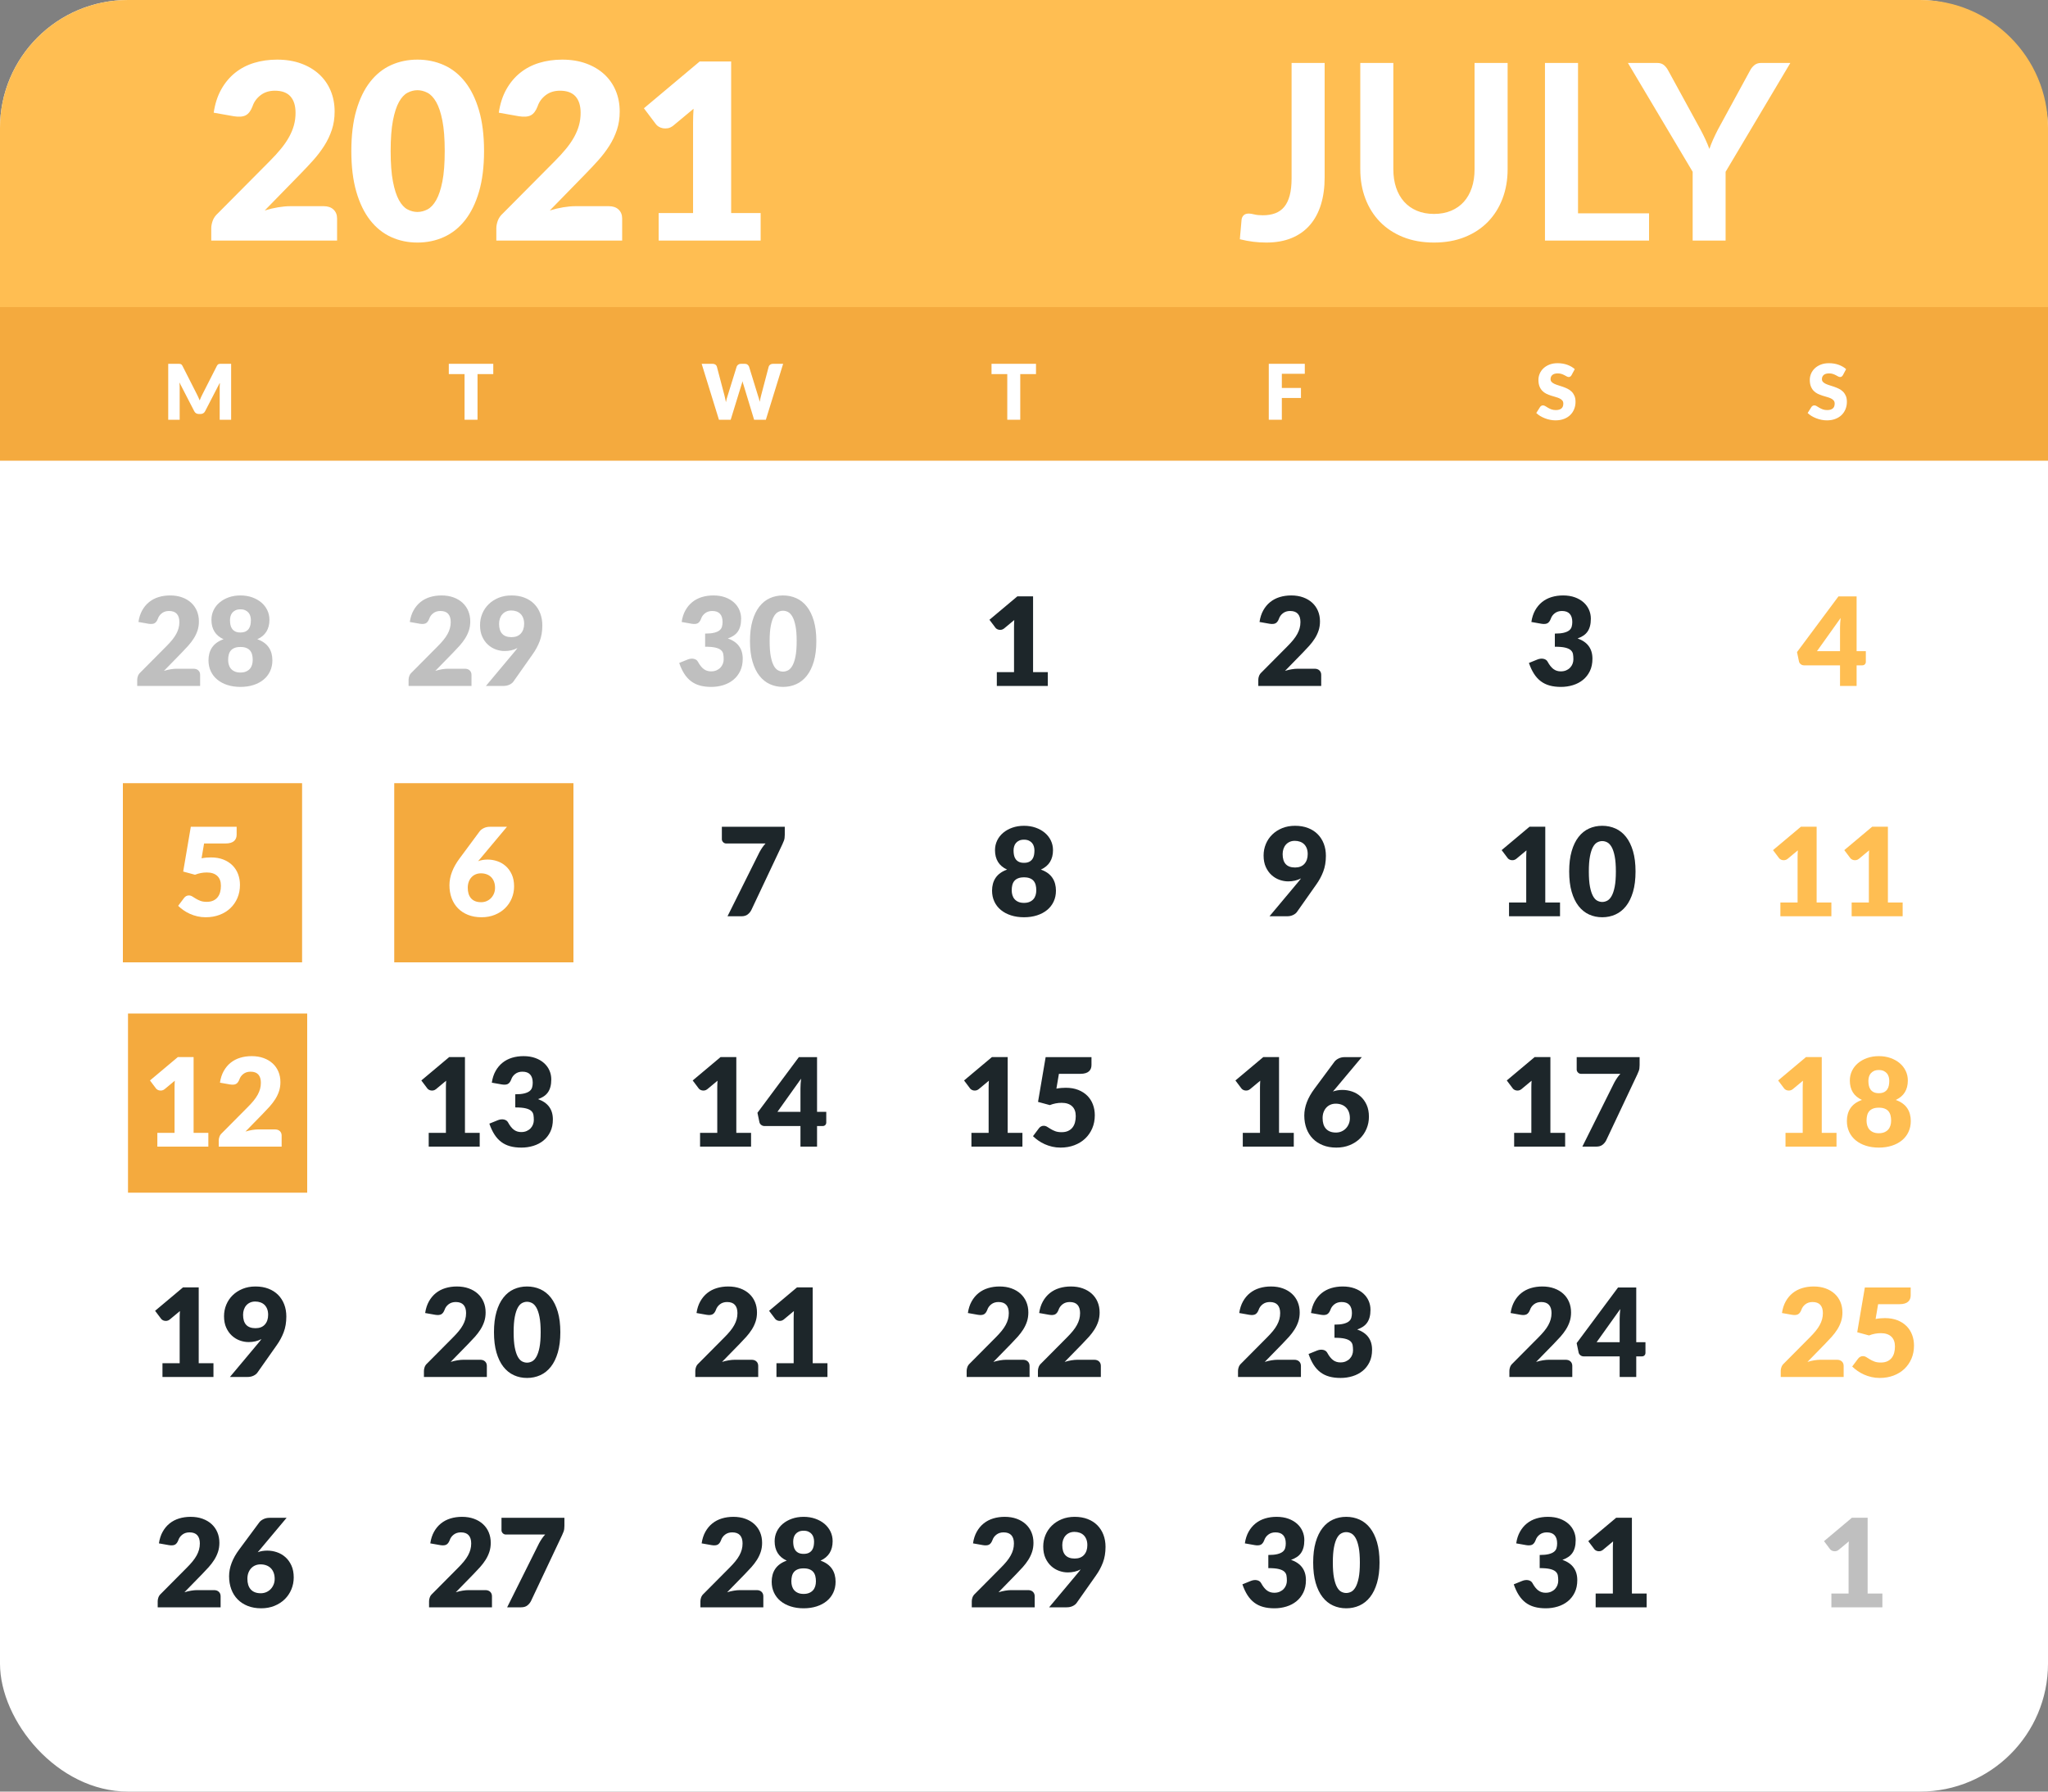 <?xml version="1.0" encoding="UTF-8"?>
<svg width="400px" height="350px" viewBox="0 0 400 350" version="1.1" xmlns="http://www.w3.org/2000/svg" xmlns:xlink="http://www.w3.org/1999/xlink">
    <rect x="0" y="0" width="400" height="350" fill="#808080" stroke="none"/>
    <title>dates</title>
    <g id="path" stroke="none" stroke-width="1" fill="none" fill-rule="evenodd">
        <g id="A4" transform="translate(-97, -212)">
            <g id="dates" transform="translate(97, 212)">
                <g id="calendar">
                    <rect id="Rectangle" fill="#FFFFFF" x="0" y="0" width="400" height="350" rx="25"></rect>
                    <path d="M25,0 L375,0 C388.807,-2.53632657e-15 400,11.193 400,25 L400,60 L400,60 L0,60 L0,25 C-1.69088438e-15,11.193 11.193,9.64175392e-15 25,0 Z" id="Rectangle" fill="#FFBE52"></path>
                    <rect id="Rectangle" fill="#F4AA3E" x="0" y="60" width="400" height="30"></rect>
                </g>
                <g id="year-month" transform="translate(39.5, 0)" fill="#FFFFFF" fill-rule="nonzero">
                    <path d="M207.82,47.384 C209.708,47.384 211.364,47.088 212.788,46.496 C214.212,45.904 215.4,45.056 216.352,43.952 C217.304,42.848 218.02,41.512 218.5,39.944 C218.98,38.376 219.22,36.616 219.22,34.664 L219.22,34.664 L219.22,12.296 L212.764,12.296 L212.764,34.808 C212.764,36.12 212.644,37.236 212.404,38.156 C212.164,39.076 211.808,39.824 211.336,40.4 C210.864,40.976 210.276,41.396 209.572,41.66 C208.868,41.924 208.06,42.056 207.148,42.056 C206.476,42.056 205.92,42 205.48,41.888 C205.04,41.776 204.684,41.72 204.412,41.72 C203.98,41.72 203.648,41.828 203.416,42.044 C203.184,42.26 203.044,42.544 202.996,42.896 C202.948,43.536 202.892,44.176 202.828,44.816 L202.738,45.776 L202.738,45.776 L202.66,46.736 C203.572,46.96 204.444,47.124 205.276,47.228 C206.108,47.332 206.956,47.384 207.82,47.384 Z M240.58,47.384 C242.804,47.384 244.804,47.028 246.58,46.316 C248.356,45.604 249.864,44.612 251.104,43.34 C252.344,42.068 253.296,40.556 253.96,38.804 C254.624,37.052 254.956,35.144 254.956,33.08 L254.956,33.08 L254.956,12.296 L248.5,12.296 L248.5,33.08 C248.5,34.408 248.32,35.608 247.96,36.68 C247.6,37.752 247.084,38.664 246.412,39.416 C245.74,40.168 244.912,40.752 243.928,41.168 C242.944,41.584 241.828,41.792 240.58,41.792 C239.332,41.792 238.216,41.584 237.232,41.168 C236.248,40.752 235.416,40.164 234.736,39.404 C234.056,38.644 233.536,37.728 233.176,36.656 C232.816,35.584 232.636,34.384 232.636,33.056 L232.636,33.056 L232.636,12.296 L226.18,12.296 L226.18,33.08 C226.18,35.144 226.512,37.052 227.176,38.804 C227.84,40.556 228.792,42.068 230.032,43.34 C231.272,44.612 232.78,45.604 234.556,46.316 C236.332,47.028 238.34,47.384 240.58,47.384 Z M282.58,47 L282.58,41.672 L268.708,41.672 L268.708,12.296 L262.252,12.296 L262.252,47 L282.58,47 Z M297.532,47 L297.532,33.56 L310.18,12.296 L304.468,12.296 C303.924,12.296 303.476,12.448 303.124,12.752 C302.772,13.056 302.508,13.384 302.332,13.736 L302.332,13.736 L296.02,25.328 C295.668,26.016 295.356,26.664 295.084,27.272 C294.812,27.88 294.572,28.488 294.364,29.096 C294.14,28.488 293.888,27.88 293.608,27.272 C293.328,26.664 293.004,26.016 292.636,25.328 L292.636,25.328 L286.3,13.736 C286.076,13.32 285.8,12.976 285.472,12.704 C285.144,12.432 284.7,12.296 284.14,12.296 L284.14,12.296 L278.452,12.296 L291.1,33.56 L291.1,47 L297.532,47 Z" id="JULY"></path>
                    <path d="M26.336,47 L26.336,42.68 C26.336,41.96 26.104,41.38 25.64,40.94 C25.176,40.5 24.544,40.28 23.744,40.28 L23.744,40.28 L17.216,40.28 C16.48,40.28 15.68,40.352 14.816,40.496 C13.952,40.64 13.08,40.848 12.2,41.12 L12.2,41.12 L19.04,34.112 C19.968,33.168 20.844,32.236 21.668,31.316 C22.492,30.396 23.216,29.444 23.84,28.46 C24.464,27.476 24.956,26.44 25.316,25.352 C25.676,24.264 25.856,23.08 25.856,21.8 C25.856,20.312 25.596,18.948 25.076,17.708 C24.556,16.468 23.808,15.4 22.832,14.504 C21.856,13.608 20.676,12.908 19.292,12.404 C17.908,11.9 16.352,11.648 14.624,11.648 C13.024,11.648 11.528,11.86 10.136,12.284 C8.744,12.708 7.508,13.352 6.428,14.216 C5.348,15.08 4.444,16.16 3.716,17.456 C2.988,18.752 2.496,20.272 2.24,22.016 L2.24,22.016 L6.176,22.712 C7.184,22.872 7.96,22.808 8.504,22.52 C9.048,22.232 9.488,21.648 9.824,20.768 C10.112,19.904 10.636,19.18 11.396,18.596 C12.156,18.012 13.088,17.72 14.192,17.72 C15.552,17.72 16.564,18.092 17.228,18.836 C17.892,19.58 18.224,20.648 18.224,22.04 C18.224,22.888 18.12,23.692 17.912,24.452 C17.704,25.212 17.392,25.972 16.976,26.732 C16.56,27.492 16.032,28.264 15.392,29.048 C14.752,29.832 14,30.656 13.136,31.52 L13.136,31.52 L3.056,41.672 C2.576,42.104 2.24,42.584 2.048,43.112 C1.856,43.64 1.76,44.136 1.76,44.6 L1.76,44.6 L1.76,47 L26.336,47 Z M42.032,47.384 C43.888,47.384 45.612,47.024 47.204,46.304 C48.796,45.584 50.172,44.488 51.332,43.016 C52.492,41.544 53.4,39.688 54.056,37.448 C54.712,35.208 55.04,32.56 55.04,29.504 C55.04,26.448 54.712,23.8 54.056,21.56 C53.4,19.32 52.492,17.464 51.332,15.992 C50.172,14.52 48.796,13.428 47.204,12.716 C45.612,12.004 43.888,11.648 42.032,11.648 C40.176,11.648 38.46,12.004 36.884,12.716 C35.308,13.428 33.944,14.52 32.792,15.992 C31.64,17.464 30.74,19.32 30.092,21.56 C29.444,23.8 29.12,26.448 29.12,29.504 C29.12,32.56 29.444,35.208 30.092,37.448 C30.74,39.688 31.64,41.544 32.792,43.016 C33.944,44.488 35.308,45.584 36.884,46.304 C38.46,47.024 40.176,47.384 42.032,47.384 Z M42.032,41.408 C41.376,41.408 40.732,41.244 40.1,40.916 C39.468,40.588 38.908,39.98 38.42,39.092 C37.932,38.204 37.54,36.992 37.244,35.456 C36.948,33.92 36.8,31.936 36.8,29.504 C36.8,27.088 36.948,25.108 37.244,23.564 C37.54,22.02 37.932,20.808 38.42,19.928 C38.908,19.048 39.468,18.444 40.1,18.116 C40.732,17.788 41.376,17.624 42.032,17.624 C42.688,17.624 43.336,17.788 43.976,18.116 C44.616,18.444 45.188,19.048 45.692,19.928 C46.196,20.808 46.6,22.02 46.904,23.564 C47.208,25.108 47.36,27.088 47.36,29.504 C47.36,31.936 47.208,33.92 46.904,35.456 C46.6,36.992 46.196,38.204 45.692,39.092 C45.188,39.98 44.616,40.588 43.976,40.916 C43.336,41.244 42.688,41.408 42.032,41.408 Z M82.016,47 L82.016,42.68 C82.016,41.96 81.784,41.38 81.32,40.94 C80.856,40.5 80.224,40.28 79.424,40.28 L79.424,40.28 L72.896,40.28 C72.16,40.28 71.36,40.352 70.496,40.496 C69.632,40.64 68.76,40.848 67.88,41.12 L67.88,41.12 L74.72,34.112 C75.648,33.168 76.524,32.236 77.348,31.316 C78.172,30.396 78.896,29.444 79.52,28.46 C80.144,27.476 80.636,26.44 80.996,25.352 C81.356,24.264 81.536,23.08 81.536,21.8 C81.536,20.312 81.276,18.948 80.756,17.708 C80.236,16.468 79.488,15.4 78.512,14.504 C77.536,13.608 76.356,12.908 74.972,12.404 C73.588,11.9 72.032,11.648 70.304,11.648 C68.704,11.648 67.208,11.86 65.816,12.284 C64.424,12.708 63.188,13.352 62.108,14.216 C61.028,15.08 60.124,16.16 59.396,17.456 C58.668,18.752 58.176,20.272 57.92,22.016 L57.92,22.016 L61.856,22.712 C62.864,22.872 63.64,22.808 64.184,22.52 C64.728,22.232 65.168,21.648 65.504,20.768 C65.792,19.904 66.316,19.18 67.076,18.596 C67.836,18.012 68.768,17.72 69.872,17.72 C71.232,17.72 72.244,18.092 72.908,18.836 C73.572,19.58 73.904,20.648 73.904,22.04 C73.904,22.888 73.8,23.692 73.592,24.452 C73.384,25.212 73.072,25.972 72.656,26.732 C72.24,27.492 71.712,28.264 71.072,29.048 C70.432,29.832 69.68,30.656 68.816,31.52 L68.816,31.52 L58.736,41.672 C58.256,42.104 57.92,42.584 57.728,43.112 C57.536,43.64 57.44,44.136 57.44,44.6 L57.44,44.6 L57.44,47 L82.016,47 Z M109.064,47 L109.064,41.624 L103.304,41.624 L103.304,12.008 L97.16,12.008 L86.264,21.152 L88.616,24.272 C88.728,24.432 88.904,24.588 89.144,24.74 C89.384,24.892 89.656,24.996 89.96,25.052 C90.264,25.108 90.588,25.108 90.932,25.052 C91.276,24.996 91.624,24.832 91.976,24.56 L91.976,24.56 L95.96,21.248 C95.928,21.712 95.904,22.172 95.888,22.628 C95.872,23.084 95.864,23.536 95.864,23.984 L95.864,23.984 L95.864,41.624 L89.144,41.624 L89.144,47 L109.064,47 Z" id="2021"></path>
                </g>
                <g id="week" transform="translate(31, 67)" fill="#FFFFFF" fill-rule="nonzero">
                    <path d="M4.093,15 L4.093,8.715 C4.093,8.57 4.088,8.411 4.077,8.239 C4.067,8.066 4.055,7.89 4.04,7.71 L4.04,7.71 L6.942,13.342 C7.032,13.518 7.154,13.65 7.306,13.74 C7.459,13.83 7.633,13.875 7.827,13.875 L7.827,13.875 L8.172,13.875 C8.367,13.875 8.541,13.83 8.694,13.74 C8.846,13.65 8.967,13.518 9.057,13.342 L9.057,13.342 L11.96,7.725 C11.94,7.9 11.926,8.072 11.919,8.242 C11.911,8.412 11.908,8.57 11.908,8.715 L11.908,8.715 L11.908,15 L14.143,15 L14.143,4.072 L12.207,4.072 C12.098,4.072 12.001,4.075 11.919,4.08 C11.836,4.085 11.762,4.1 11.697,4.125 C11.633,4.15 11.574,4.189 11.521,4.241 C11.469,4.294 11.418,4.367 11.367,4.463 L11.367,4.463 L8.562,9.982 C8.457,10.172 8.359,10.373 8.266,10.582 C8.174,10.793 8.085,11.008 8,11.227 C7.915,11.012 7.826,10.803 7.734,10.598 C7.641,10.393 7.545,10.195 7.445,10.005 L7.445,10.005 L4.633,4.463 C4.582,4.367 4.531,4.294 4.479,4.241 C4.426,4.189 4.367,4.15 4.303,4.125 C4.237,4.1 4.164,4.085 4.081,4.08 C3.999,4.075 3.902,4.072 3.792,4.072 L3.792,4.072 L1.857,4.072 L1.857,15 L4.093,15 Z" id="M"></path>
                    <polygon id="T" points="62.267 15 62.267 6.082 65.343 6.082 65.343 4.072 56.657 4.072 56.657 6.082 59.733 6.082 59.733 15"></polygon>
                    <path d="M111.713,15 L113.797,8.227 C113.838,8.123 113.875,8.006 113.91,7.879 C113.945,7.751 113.98,7.617 114.015,7.478 C114.05,7.617 114.085,7.751 114.12,7.879 C114.155,8.006 114.192,8.123 114.233,8.227 L114.233,8.227 L116.287,15 L118.582,15 L121.957,4.072 L119.963,4.072 C119.752,4.072 119.573,4.128 119.422,4.237 C119.272,4.348 119.177,4.475 119.138,4.62 L119.138,4.62 L117.638,10.32 C117.593,10.495 117.549,10.681 117.506,10.879 C117.464,11.076 117.422,11.287 117.382,11.512 C117.293,11.068 117.183,10.67 117.052,10.32 L117.052,10.32 L115.297,4.62 C115.228,4.46 115.125,4.329 114.99,4.226 C114.855,4.124 114.677,4.072 114.457,4.072 L114.457,4.072 L113.707,4.072 C113.498,4.072 113.319,4.129 113.171,4.241 C113.024,4.354 112.927,4.48 112.882,4.62 L112.882,4.62 L111.112,10.32 C110.983,10.685 110.873,11.102 110.782,11.572 C110.737,11.342 110.692,11.121 110.647,10.909 C110.603,10.696 110.558,10.5 110.513,10.32 L110.513,10.32 L109.013,4.62 C108.968,4.455 108.871,4.322 108.724,4.223 C108.576,4.122 108.392,4.072 108.172,4.072 L108.172,4.072 L106.043,4.072 L109.418,15 L111.713,15 Z" id="W"></path>
                    <polygon id="T" points="168.268 15 168.268 6.082 171.343 6.082 171.343 4.072 162.657 4.072 162.657 6.082 165.732 6.082 165.732 15"></polygon>
                    <path d="M272.805,15.12 C273.425,15.12 273.979,15.026 274.466,14.839 C274.954,14.651 275.364,14.394 275.696,14.066 C276.029,13.739 276.283,13.355 276.457,12.915 C276.632,12.475 276.72,12.002 276.72,11.498 C276.72,11.043 276.65,10.654 276.51,10.331 C276.37,10.009 276.186,9.735 275.959,9.51 C275.731,9.285 275.471,9.1 275.179,8.955 C274.886,8.81 274.587,8.684 274.283,8.576 C273.978,8.469 273.679,8.371 273.386,8.284 C273.094,8.196 272.834,8.1 272.606,7.995 C272.379,7.89 272.195,7.765 272.055,7.62 C271.915,7.475 271.845,7.293 271.845,7.072 C271.845,6.728 271.961,6.454 272.194,6.251 C272.426,6.049 272.78,5.947 273.255,5.947 C273.53,5.947 273.775,5.984 273.99,6.056 C274.205,6.129 274.396,6.21 274.564,6.3 C274.731,6.39 274.881,6.471 275.014,6.544 C275.146,6.616 275.27,6.652 275.385,6.652 C275.515,6.652 275.621,6.622 275.704,6.562 C275.786,6.503 275.865,6.412 275.94,6.293 L275.94,6.293 L276.57,5.115 C276.375,4.935 276.154,4.774 275.906,4.631 C275.659,4.489 275.392,4.366 275.108,4.264 C274.822,4.161 274.521,4.084 274.204,4.031 C273.886,3.979 273.56,3.953 273.225,3.953 C272.625,3.953 272.092,4.044 271.627,4.226 C271.163,4.409 270.77,4.652 270.45,4.957 C270.13,5.263 269.887,5.61 269.723,6 C269.558,6.39 269.475,6.79 269.475,7.2 C269.475,7.71 269.545,8.139 269.685,8.486 C269.825,8.834 270.009,9.124 270.236,9.356 C270.464,9.589 270.723,9.776 271.012,9.919 C271.303,10.061 271.6,10.181 271.905,10.279 C272.21,10.376 272.507,10.465 272.798,10.545 C273.087,10.625 273.346,10.717 273.574,10.822 C273.801,10.928 273.985,11.06 274.125,11.22 C274.265,11.38 274.335,11.588 274.335,11.842 C274.335,12.283 274.207,12.604 273.952,12.806 C273.697,13.009 273.34,13.11 272.88,13.11 C272.54,13.11 272.245,13.062 271.995,12.967 C271.745,12.873 271.524,12.768 271.331,12.652 C271.139,12.537 270.966,12.432 270.814,12.338 C270.661,12.242 270.51,12.195 270.36,12.195 C270.245,12.195 270.139,12.224 270.041,12.281 C269.944,12.339 269.865,12.41 269.805,12.495 L269.805,12.495 L269.055,13.68 C269.27,13.895 269.522,14.09 269.812,14.265 C270.103,14.44 270.413,14.591 270.743,14.719 C271.072,14.846 271.414,14.945 271.766,15.015 C272.119,15.085 272.465,15.12 272.805,15.12 Z" id="S"></path>
                    <polygon id="F" points="219.359 15 219.359 10.748 223.094 10.748 223.094 8.79 219.359 8.79 219.359 6.022 223.844 6.022 223.844 4.072 216.809 4.072 216.809 15"></polygon>
                    <path d="M325.805,15.12 C326.425,15.12 326.979,15.026 327.466,14.839 C327.954,14.651 328.364,14.394 328.696,14.066 C329.029,13.739 329.283,13.355 329.457,12.915 C329.632,12.475 329.72,12.002 329.72,11.498 C329.72,11.043 329.65,10.654 329.51,10.331 C329.37,10.009 329.186,9.735 328.959,9.51 C328.731,9.285 328.471,9.1 328.179,8.955 C327.886,8.81 327.587,8.684 327.283,8.576 C326.978,8.469 326.679,8.371 326.386,8.284 C326.094,8.196 325.834,8.1 325.606,7.995 C325.379,7.89 325.195,7.765 325.055,7.62 C324.915,7.475 324.845,7.293 324.845,7.072 C324.845,6.728 324.961,6.454 325.194,6.251 C325.426,6.049 325.78,5.947 326.255,5.947 C326.53,5.947 326.775,5.984 326.99,6.056 C327.205,6.129 327.396,6.21 327.564,6.3 C327.731,6.39 327.881,6.471 328.014,6.544 C328.146,6.616 328.27,6.652 328.385,6.652 C328.515,6.652 328.621,6.622 328.704,6.562 C328.786,6.503 328.865,6.412 328.94,6.293 L328.94,6.293 L329.57,5.115 C329.375,4.935 329.154,4.774 328.906,4.631 C328.659,4.489 328.392,4.366 328.108,4.264 C327.822,4.161 327.521,4.084 327.204,4.031 C326.886,3.979 326.56,3.953 326.225,3.953 C325.625,3.953 325.092,4.044 324.627,4.226 C324.163,4.409 323.77,4.652 323.45,4.957 C323.13,5.263 322.887,5.61 322.723,6 C322.558,6.39 322.475,6.79 322.475,7.2 C322.475,7.71 322.545,8.139 322.685,8.486 C322.825,8.834 323.009,9.124 323.236,9.356 C323.464,9.589 323.723,9.776 324.012,9.919 C324.303,10.061 324.6,10.181 324.905,10.279 C325.21,10.376 325.507,10.465 325.798,10.545 C326.087,10.625 326.346,10.717 326.574,10.822 C326.801,10.928 326.985,11.06 327.125,11.22 C327.265,11.38 327.335,11.588 327.335,11.842 C327.335,12.283 327.207,12.604 326.952,12.806 C326.697,13.009 326.34,13.11 325.88,13.11 C325.54,13.11 325.245,13.062 324.995,12.967 C324.745,12.873 324.524,12.768 324.331,12.652 C324.139,12.537 323.966,12.432 323.814,12.338 C323.661,12.242 323.51,12.195 323.36,12.195 C323.245,12.195 323.139,12.224 323.041,12.281 C322.944,12.339 322.865,12.41 322.805,12.495 L322.805,12.495 L322.055,13.68 C322.27,13.895 322.522,14.09 322.812,14.265 C323.103,14.44 323.413,14.591 323.743,14.719 C324.072,14.846 324.414,14.945 324.766,15.015 C325.119,15.085 325.465,15.12 325.805,15.12 Z" id="S"></path>
                </g>
                <g id="workshop" transform="translate(24, 153)" fill="#F4AA3E">
                    <rect id="Rectangle" x="0" y="0" width="35" height="35"></rect>
                    <rect id="Rectangle" x="53" y="0" width="35" height="35"></rect>
                    <rect id="Rectangle" x="1" y="45" width="35" height="35"></rect>
                </g>
                <g id="days" transform="translate(25.5, 110)" fill-rule="nonzero">
                    <path d="M13.588,24 L13.588,21.84 C13.588,21.48 13.472,21.19 13.24,20.97 C13.008,20.75 12.692,20.64 12.292,20.64 L12.292,20.64 L9.028,20.64 C8.66,20.64 8.26,20.676 7.828,20.748 C7.396,20.82 6.96,20.924 6.52,21.06 L6.52,21.06 L9.94,17.556 C10.404,17.084 10.842,16.618 11.254,16.158 C11.666,15.698 12.028,15.222 12.34,14.73 C12.652,14.238 12.898,13.72 13.078,13.176 C13.258,12.632 13.348,12.04 13.348,11.4 C13.348,10.656 13.218,9.974 12.958,9.354 C12.698,8.734 12.324,8.2 11.836,7.752 C11.348,7.304 10.758,6.954 10.066,6.702 C9.374,6.45 8.596,6.324 7.732,6.324 C6.932,6.324 6.184,6.43 5.488,6.642 C4.792,6.854 4.174,7.176 3.634,7.608 C3.094,8.04 2.642,8.58 2.278,9.228 C1.914,9.876 1.668,10.636 1.54,11.508 L1.54,11.508 L3.508,11.856 C4.012,11.936 4.4,11.904 4.672,11.76 C4.944,11.616 5.164,11.324 5.332,10.884 C5.476,10.452 5.738,10.09 6.118,9.798 C6.498,9.506 6.964,9.36 7.516,9.36 C8.196,9.36 8.702,9.546 9.034,9.918 C9.366,10.29 9.532,10.824 9.532,11.52 C9.532,11.944 9.48,12.346 9.376,12.726 C9.272,13.106 9.116,13.486 8.908,13.866 C8.7,14.246 8.436,14.632 8.116,15.024 C7.796,15.416 7.42,15.828 6.988,16.26 L6.988,16.26 L1.948,21.336 C1.708,21.552 1.54,21.792 1.444,22.056 C1.348,22.32 1.3,22.568 1.3,22.8 L1.3,22.8 L1.3,24 L13.588,24 Z M21.46,24.192 C22.388,24.192 23.236,24.068 24.004,23.82 C24.772,23.572 25.43,23.222 25.978,22.77 C26.526,22.318 26.95,21.772 27.25,21.132 C27.55,20.492 27.7,19.78 27.7,18.996 C27.7,18.524 27.644,18.078 27.532,17.658 C27.42,17.238 27.246,16.852 27.01,16.5 C26.774,16.148 26.47,15.836 26.098,15.564 C25.726,15.292 25.28,15.064 24.76,14.88 C25.552,14.52 26.144,14.022 26.536,13.386 C26.928,12.75 27.124,11.984 27.124,11.088 C27.124,10.408 26.984,9.778 26.704,9.198 C26.424,8.618 26.032,8.116 25.528,7.692 C25.024,7.268 24.426,6.934 23.734,6.69 C23.042,6.446 22.284,6.324 21.46,6.324 C20.636,6.324 19.878,6.446 19.186,6.69 C18.494,6.934 17.896,7.268 17.392,7.692 C16.888,8.116 16.496,8.618 16.216,9.198 C15.936,9.778 15.796,10.408 15.796,11.088 C15.796,11.984 15.992,12.75 16.384,13.386 C16.776,14.022 17.368,14.52 18.16,14.88 C17.64,15.064 17.194,15.292 16.822,15.564 C16.45,15.836 16.146,16.148 15.91,16.5 C15.674,16.852 15.5,17.238 15.388,17.658 C15.276,18.078 15.22,18.524 15.22,18.996 C15.22,19.78 15.37,20.492 15.67,21.132 C15.97,21.772 16.394,22.318 16.942,22.77 C17.49,23.222 18.148,23.572 18.916,23.82 C19.684,24.068 20.532,24.192 21.46,24.192 Z M21.46,13.56 C21.044,13.56 20.704,13.492 20.44,13.356 C20.176,13.22 19.968,13.04 19.816,12.816 C19.664,12.592 19.56,12.336 19.504,12.048 C19.448,11.76 19.42,11.464 19.42,11.16 C19.42,10.888 19.456,10.624 19.528,10.368 C19.6,10.112 19.718,9.886 19.882,9.69 C20.046,9.494 20.256,9.336 20.512,9.216 C20.768,9.096 21.084,9.036 21.46,9.036 C21.828,9.036 22.142,9.096 22.402,9.216 C22.662,9.336 22.874,9.494 23.038,9.69 C23.202,9.886 23.32,10.112 23.392,10.368 C23.464,10.624 23.5,10.888 23.5,11.16 C23.5,11.464 23.472,11.76 23.416,12.048 C23.36,12.336 23.256,12.592 23.104,12.816 C22.952,13.04 22.744,13.22 22.48,13.356 C22.216,13.492 21.876,13.56 21.46,13.56 Z M21.46,21.384 C21.036,21.384 20.674,21.32 20.374,21.192 C20.074,21.064 19.826,20.89 19.63,20.67 C19.434,20.45 19.29,20.19 19.198,19.89 C19.106,19.59 19.06,19.268 19.06,18.924 C19.06,18.548 19.1,18.204 19.18,17.892 C19.26,17.58 19.392,17.314 19.576,17.094 C19.76,16.874 20.006,16.702 20.314,16.578 C20.622,16.454 21.004,16.392 21.46,16.392 C21.916,16.392 22.298,16.454 22.606,16.578 C22.914,16.702 23.16,16.874 23.344,17.094 C23.528,17.314 23.66,17.58 23.74,17.892 C23.82,18.204 23.86,18.548 23.86,18.924 C23.86,19.268 23.814,19.59 23.722,19.89 C23.63,20.19 23.486,20.45 23.29,20.67 C23.094,20.89 22.844,21.064 22.54,21.192 C22.236,21.32 21.876,21.384 21.46,21.384 Z" id="28" fill-opacity="0.25" fill="#000000"></path>
                    <path d="M14.672,69.192 C15.648,69.192 16.546,69.038 17.366,68.73 C18.186,68.422 18.892,67.988 19.484,67.428 C20.076,66.868 20.538,66.202 20.87,65.43 C21.202,64.658 21.368,63.804 21.368,62.868 C21.368,62.124 21.246,61.426 21.002,60.774 C20.758,60.122 20.396,59.554 19.916,59.07 C19.436,58.586 18.844,58.204 18.14,57.924 C17.436,57.644 16.624,57.504 15.704,57.504 C15.416,57.504 15.12,57.516 14.816,57.54 C14.512,57.564 14.196,57.608 13.868,57.672 L13.868,57.672 L14.36,54.78 L18.536,54.78 C18.928,54.78 19.264,54.738 19.544,54.654 C19.824,54.57 20.05,54.45 20.222,54.294 C20.394,54.138 20.52,53.956 20.6,53.748 C20.68,53.54 20.72,53.308 20.72,53.052 L20.72,53.052 L20.72,51.516 L11.768,51.516 L10.28,60.264 L12.584,60.888 C13.336,60.592 14.104,60.444 14.888,60.444 C15.768,60.444 16.448,60.666 16.928,61.11 C17.408,61.554 17.648,62.2 17.648,63.048 C17.648,63.48 17.598,63.886 17.498,64.266 C17.398,64.646 17.238,64.978 17.018,65.262 C16.798,65.546 16.512,65.77 16.16,65.934 C15.808,66.098 15.384,66.18 14.888,66.18 C14.392,66.18 13.976,66.116 13.64,65.988 C13.304,65.86 13.01,65.718 12.758,65.562 C12.506,65.406 12.274,65.262 12.062,65.13 C11.85,64.998 11.624,64.932 11.384,64.932 C11.2,64.932 11.028,64.974 10.868,65.058 C10.708,65.142 10.568,65.264 10.448,65.424 L10.448,65.424 L9.296,66.96 C9.608,67.264 9.956,67.55 10.34,67.818 C10.724,68.086 11.142,68.322 11.594,68.526 C12.046,68.73 12.53,68.892 13.046,69.012 C13.562,69.132 14.104,69.192 14.672,69.192 Z" id="5" fill="#FFFFFF"></path>
                    <path d="M66.588,24 L66.588,21.84 C66.588,21.48 66.472,21.19 66.24,20.97 C66.008,20.75 65.692,20.64 65.292,20.64 L65.292,20.64 L62.028,20.64 C61.66,20.64 61.26,20.676 60.828,20.748 C60.396,20.82 59.96,20.924 59.52,21.06 L59.52,21.06 L62.94,17.556 C63.404,17.084 63.842,16.618 64.254,16.158 C64.666,15.698 65.028,15.222 65.34,14.73 C65.652,14.238 65.898,13.72 66.078,13.176 C66.258,12.632 66.348,12.04 66.348,11.4 C66.348,10.656 66.218,9.974 65.958,9.354 C65.698,8.734 65.324,8.2 64.836,7.752 C64.348,7.304 63.758,6.954 63.066,6.702 C62.374,6.45 61.596,6.324 60.732,6.324 C59.932,6.324 59.184,6.43 58.488,6.642 C57.792,6.854 57.174,7.176 56.634,7.608 C56.094,8.04 55.642,8.58 55.278,9.228 C54.914,9.876 54.668,10.636 54.54,11.508 L54.54,11.508 L56.508,11.856 C57.012,11.936 57.4,11.904 57.672,11.76 C57.944,11.616 58.164,11.324 58.332,10.884 C58.476,10.452 58.738,10.09 59.118,9.798 C59.498,9.506 59.964,9.36 60.516,9.36 C61.196,9.36 61.702,9.546 62.034,9.918 C62.366,10.29 62.532,10.824 62.532,11.52 C62.532,11.944 62.48,12.346 62.376,12.726 C62.272,13.106 62.116,13.486 61.908,13.866 C61.7,14.246 61.436,14.632 61.116,15.024 C60.796,15.416 60.42,15.828 59.988,16.26 L59.988,16.26 L54.948,21.336 C54.708,21.552 54.54,21.792 54.444,22.056 C54.348,22.32 54.3,22.568 54.3,22.8 L54.3,22.8 L54.3,24 L66.588,24 Z M72.84,24 C73.272,24 73.658,23.92 73.998,23.76 C74.338,23.6 74.592,23.404 74.76,23.172 L74.76,23.172 L78.528,17.82 C79.104,17.02 79.564,16.168 79.908,15.264 C80.252,14.36 80.424,13.336 80.424,12.192 C80.424,11.328 80.286,10.538 80.01,9.822 C79.734,9.106 79.338,8.488 78.822,7.968 C78.306,7.448 77.676,7.044 76.932,6.756 C76.188,6.468 75.344,6.324 74.4,6.324 C73.472,6.324 72.632,6.478 71.88,6.786 C71.128,7.094 70.482,7.512 69.942,8.04 C69.402,8.568 68.986,9.184 68.694,9.888 C68.402,10.592 68.256,11.34 68.256,12.132 C68.256,12.996 68.4,13.744 68.688,14.376 C68.976,15.008 69.35,15.532 69.81,15.948 C70.27,16.364 70.784,16.674 71.352,16.878 C71.92,17.082 72.488,17.184 73.056,17.184 C73.992,17.184 74.828,16.988 75.564,16.596 C75.476,16.724 75.38,16.852 75.276,16.98 C75.172,17.108 75.064,17.24 74.952,17.376 L74.952,17.376 L69.408,24 L72.84,24 Z M74.4,14.472 C72.784,14.472 71.976,13.6 71.976,11.856 C71.976,11.488 72.03,11.146 72.138,10.83 C72.246,10.514 72.402,10.24 72.606,10.008 C72.81,9.776 73.058,9.594 73.35,9.462 C73.642,9.33 73.976,9.264 74.352,9.264 C74.72,9.264 75.06,9.32 75.372,9.432 C75.684,9.544 75.95,9.708 76.17,9.924 C76.39,10.14 76.562,10.41 76.686,10.734 C76.81,11.058 76.872,11.432 76.872,11.856 C76.872,12.648 76.658,13.282 76.23,13.758 C75.802,14.234 75.192,14.472 74.4,14.472 Z" id="29" fill-opacity="0.25" fill="#000000"></path>
                    <path d="M68.548,69.192 C69.5,69.192 70.368,69.032 71.152,68.712 C71.936,68.392 72.606,67.958 73.162,67.41 C73.718,66.862 74.148,66.222 74.452,65.49 C74.756,64.758 74.908,63.984 74.908,63.168 C74.908,62.272 74.758,61.494 74.458,60.834 C74.158,60.174 73.764,59.628 73.276,59.196 C72.788,58.764 72.236,58.444 71.62,58.236 C71.004,58.028 70.38,57.924 69.748,57.924 C69.06,57.924 68.436,58.028 67.876,58.236 L67.876,58.236 L68.332,57.708 L73.516,51.516 L70.204,51.516 C69.756,51.516 69.358,51.6 69.01,51.768 C68.662,51.936 68.396,52.136 68.212,52.368 L68.212,52.368 L64.276,57.684 C62.948,59.46 62.284,61.208 62.284,62.928 C62.284,63.848 62.426,64.692 62.71,65.46 C62.994,66.228 63.406,66.888 63.946,67.44 C64.486,67.992 65.144,68.422 65.92,68.73 C66.696,69.038 67.572,69.192 68.548,69.192 Z M68.476,66.252 C68.028,66.252 67.64,66.186 67.312,66.054 C66.984,65.922 66.712,65.732 66.496,65.484 C66.28,65.236 66.12,64.94 66.016,64.596 C65.912,64.252 65.86,63.864 65.86,63.432 C65.86,63 65.924,62.612 66.052,62.268 C66.18,61.924 66.358,61.628 66.586,61.38 C66.814,61.132 67.084,60.942 67.396,60.81 C67.708,60.678 68.052,60.612 68.428,60.612 C68.844,60.612 69.222,60.676 69.562,60.804 C69.902,60.932 70.192,61.116 70.432,61.356 C70.672,61.596 70.858,61.892 70.99,62.244 C71.122,62.596 71.188,62.996 71.188,63.444 C71.188,63.844 71.118,64.214 70.978,64.554 C70.838,64.894 70.648,65.19 70.408,65.442 C70.168,65.694 69.882,65.892 69.55,66.036 C69.218,66.18 68.86,66.252 68.476,66.252 Z" id="6" fill="#FFFFFF"></path>
                    <path d="M113.42,24.192 C114.228,24.192 115.004,24.078 115.748,23.85 C116.492,23.622 117.146,23.28 117.71,22.824 C118.274,22.368 118.724,21.796 119.06,21.108 C119.396,20.42 119.564,19.612 119.564,18.684 C119.564,16.724 118.596,15.404 116.66,14.724 C117.076,14.58 117.446,14.402 117.77,14.19 C118.094,13.978 118.366,13.718 118.586,13.41 C118.806,13.102 118.972,12.738 119.084,12.318 C119.196,11.898 119.252,11.412 119.252,10.86 C119.252,10.252 119.132,9.674 118.892,9.126 C118.652,8.578 118.3,8.096 117.836,7.68 C117.372,7.264 116.804,6.934 116.132,6.69 C115.46,6.446 114.692,6.324 113.828,6.324 C113.028,6.324 112.28,6.43 111.584,6.642 C110.888,6.854 110.27,7.176 109.73,7.608 C109.19,8.04 108.738,8.58 108.374,9.228 C108.01,9.876 107.764,10.636 107.636,11.508 L107.636,11.508 L109.604,11.856 C110.108,11.936 110.496,11.904 110.768,11.76 C111.04,11.616 111.26,11.324 111.428,10.884 C111.572,10.452 111.834,10.09 112.214,9.798 C112.594,9.506 113.06,9.36 113.612,9.36 C114.292,9.36 114.798,9.546 115.13,9.918 C115.462,10.29 115.628,10.82 115.628,11.508 C115.628,11.844 115.588,12.152 115.508,12.432 C115.428,12.712 115.266,12.95 115.022,13.146 C114.778,13.342 114.432,13.496 113.984,13.608 C113.536,13.72 112.948,13.776 112.22,13.776 L112.22,13.776 L112.22,16.344 C113.084,16.344 113.758,16.402 114.242,16.518 C114.726,16.634 115.088,16.8 115.328,17.016 C115.568,17.232 115.714,17.49 115.766,17.79 C115.818,18.09 115.844,18.428 115.844,18.804 C115.844,19.092 115.792,19.376 115.688,19.656 C115.584,19.936 115.43,20.186 115.226,20.406 C115.022,20.626 114.766,20.806 114.458,20.946 C114.15,21.086 113.788,21.156 113.372,21.156 C112.828,21.156 112.354,21.006 111.95,20.706 C111.546,20.406 111.164,19.924 110.804,19.26 C110.644,18.972 110.38,18.788 110.012,18.708 C109.644,18.628 109.244,18.672 108.812,18.84 L108.812,18.84 L107.156,19.512 C107.436,20.328 107.766,21.032 108.146,21.624 C108.526,22.216 108.968,22.702 109.472,23.082 C109.976,23.462 110.552,23.742 111.2,23.922 C111.848,24.102 112.588,24.192 113.42,24.192 Z M127.436,24.192 C128.364,24.192 129.226,24.012 130.022,23.652 C130.818,23.292 131.506,22.744 132.086,22.008 C132.666,21.272 133.12,20.344 133.448,19.224 C133.776,18.104 133.94,16.78 133.94,15.252 C133.94,13.724 133.776,12.4 133.448,11.28 C133.12,10.16 132.666,9.232 132.086,8.496 C131.506,7.76 130.818,7.214 130.022,6.858 C129.226,6.502 128.364,6.324 127.436,6.324 C126.508,6.324 125.65,6.502 124.862,6.858 C124.074,7.214 123.392,7.76 122.816,8.496 C122.24,9.232 121.79,10.16 121.466,11.28 C121.142,12.4 120.98,13.724 120.98,15.252 C120.98,16.78 121.142,18.104 121.466,19.224 C121.79,20.344 122.24,21.272 122.816,22.008 C123.392,22.744 124.074,23.292 124.862,23.652 C125.65,24.012 126.508,24.192 127.436,24.192 Z M127.436,21.204 C127.108,21.204 126.786,21.122 126.47,20.958 C126.154,20.794 125.874,20.49 125.63,20.046 C125.386,19.602 125.19,18.996 125.042,18.228 C124.894,17.46 124.82,16.468 124.82,15.252 C124.82,14.044 124.894,13.054 125.042,12.282 C125.19,11.51 125.386,10.904 125.63,10.464 C125.874,10.024 126.154,9.722 126.47,9.558 C126.786,9.394 127.108,9.312 127.436,9.312 C127.764,9.312 128.088,9.394 128.408,9.558 C128.728,9.722 129.014,10.024 129.266,10.464 C129.518,10.904 129.72,11.51 129.872,12.282 C130.024,13.054 130.1,14.044 130.1,15.252 C130.1,16.468 130.024,17.46 129.872,18.228 C129.72,18.996 129.518,19.602 129.266,20.046 C129.014,20.49 128.728,20.794 128.408,20.958 C128.088,21.122 127.764,21.204 127.436,21.204 Z" id="30" fill-opacity="0.25" fill="#000000"></path>
                    <path d="M119.304,69 C119.816,69 120.226,68.88 120.534,68.64 C120.842,68.4 121.08,68.112 121.248,67.776 L121.248,67.776 L127.32,54.912 C127.416,54.72 127.516,54.482 127.62,54.198 C127.724,53.914 127.776,53.54 127.776,53.076 L127.776,53.076 L127.776,51.516 L115.488,51.516 L115.488,53.964 C115.488,54.068 115.512,54.17 115.56,54.27 C115.608,54.37 115.67,54.458 115.746,54.534 C115.822,54.61 115.91,54.67 116.01,54.714 C116.11,54.758 116.216,54.78 116.328,54.78 L116.328,54.78 L124.02,54.78 C123.788,55.028 123.578,55.29 123.39,55.566 C123.202,55.842 123.016,56.148 122.832,56.484 L122.832,56.484 L116.592,69 L119.304,69 Z" id="7" fill="#1D262A"></path>
                    <path d="M179.152,24 L179.152,21.312 L176.272,21.312 L176.272,6.504 L173.2,6.504 L167.752,11.076 L168.928,12.636 C168.984,12.716 169.072,12.794 169.192,12.87 C169.312,12.946 169.448,12.998 169.6,13.026 C169.752,13.054 169.914,13.054 170.086,13.026 C170.258,12.998 170.432,12.916 170.608,12.78 L170.608,12.78 L172.6,11.124 C172.584,11.356 172.572,11.586 172.564,11.814 C172.556,12.042 172.552,12.268 172.552,12.492 L172.552,12.492 L172.552,21.312 L169.192,21.312 L169.192,24 L179.152,24 Z" id="1" fill="#1D262A"></path>
                    <path d="M174.5,69.192 C175.428,69.192 176.276,69.068 177.044,68.82 C177.812,68.572 178.47,68.222 179.018,67.77 C179.566,67.318 179.99,66.772 180.29,66.132 C180.59,65.492 180.74,64.78 180.74,63.996 C180.74,63.524 180.684,63.078 180.572,62.658 C180.46,62.238 180.286,61.852 180.05,61.5 C179.814,61.148 179.51,60.836 179.138,60.564 C178.766,60.292 178.32,60.064 177.8,59.88 C178.592,59.52 179.184,59.022 179.576,58.386 C179.968,57.75 180.164,56.984 180.164,56.088 C180.164,55.408 180.024,54.778 179.744,54.198 C179.464,53.618 179.072,53.116 178.568,52.692 C178.064,52.268 177.466,51.934 176.774,51.69 C176.082,51.446 175.324,51.324 174.5,51.324 C173.676,51.324 172.918,51.446 172.226,51.69 C171.534,51.934 170.936,52.268 170.432,52.692 C169.928,53.116 169.536,53.618 169.256,54.198 C168.976,54.778 168.836,55.408 168.836,56.088 C168.836,56.984 169.032,57.75 169.424,58.386 C169.816,59.022 170.408,59.52 171.2,59.88 C170.68,60.064 170.234,60.292 169.862,60.564 C169.49,60.836 169.186,61.148 168.95,61.5 C168.714,61.852 168.54,62.238 168.428,62.658 C168.316,63.078 168.26,63.524 168.26,63.996 C168.26,64.78 168.41,65.492 168.71,66.132 C169.01,66.772 169.434,67.318 169.982,67.77 C170.53,68.222 171.188,68.572 171.956,68.82 C172.724,69.068 173.572,69.192 174.5,69.192 Z M174.5,58.56 C174.084,58.56 173.744,58.492 173.48,58.356 C173.216,58.22 173.008,58.04 172.856,57.816 C172.704,57.592 172.6,57.336 172.544,57.048 C172.488,56.76 172.46,56.464 172.46,56.16 C172.46,55.888 172.496,55.624 172.568,55.368 C172.64,55.112 172.758,54.886 172.922,54.69 C173.086,54.494 173.296,54.336 173.552,54.216 C173.808,54.096 174.124,54.036 174.5,54.036 C174.868,54.036 175.182,54.096 175.442,54.216 C175.702,54.336 175.914,54.494 176.078,54.69 C176.242,54.886 176.36,55.112 176.432,55.368 C176.504,55.624 176.54,55.888 176.54,56.16 C176.54,56.464 176.512,56.76 176.456,57.048 C176.4,57.336 176.296,57.592 176.144,57.816 C175.992,58.04 175.784,58.22 175.52,58.356 C175.256,58.492 174.916,58.56 174.5,58.56 Z M174.5,66.384 C174.076,66.384 173.714,66.32 173.414,66.192 C173.114,66.064 172.866,65.89 172.67,65.67 C172.474,65.45 172.33,65.19 172.238,64.89 C172.146,64.59 172.1,64.268 172.1,63.924 C172.1,63.548 172.14,63.204 172.22,62.892 C172.3,62.58 172.432,62.314 172.616,62.094 C172.8,61.874 173.046,61.702 173.354,61.578 C173.662,61.454 174.044,61.392 174.5,61.392 C174.956,61.392 175.338,61.454 175.646,61.578 C175.954,61.702 176.2,61.874 176.384,62.094 C176.568,62.314 176.7,62.58 176.78,62.892 C176.86,63.204 176.9,63.548 176.9,63.924 C176.9,64.268 176.854,64.59 176.762,64.89 C176.67,65.19 176.526,65.45 176.33,65.67 C176.134,65.89 175.884,66.064 175.58,66.192 C175.276,66.32 174.916,66.384 174.5,66.384 Z" id="8" fill="#1D262A"></path>
                    <path d="M279.38,24.192 C280.188,24.192 280.964,24.078 281.708,23.85 C282.452,23.622 283.106,23.28 283.67,22.824 C284.234,22.368 284.684,21.796 285.02,21.108 C285.356,20.42 285.524,19.612 285.524,18.684 C285.524,16.724 284.556,15.404 282.62,14.724 C283.036,14.58 283.406,14.402 283.73,14.19 C284.054,13.978 284.326,13.718 284.546,13.41 C284.766,13.102 284.932,12.738 285.044,12.318 C285.156,11.898 285.212,11.412 285.212,10.86 C285.212,10.252 285.092,9.674 284.852,9.126 C284.612,8.578 284.26,8.096 283.796,7.68 C283.332,7.264 282.764,6.934 282.092,6.69 C281.42,6.446 280.652,6.324 279.788,6.324 C278.988,6.324 278.24,6.43 277.544,6.642 C276.848,6.854 276.23,7.176 275.69,7.608 C275.15,8.04 274.698,8.58 274.334,9.228 C273.97,9.876 273.724,10.636 273.596,11.508 L273.596,11.508 L275.564,11.856 C276.068,11.936 276.456,11.904 276.728,11.76 C277,11.616 277.22,11.324 277.388,10.884 C277.532,10.452 277.794,10.09 278.174,9.798 C278.554,9.506 279.02,9.36 279.572,9.36 C280.252,9.36 280.758,9.546 281.09,9.918 C281.422,10.29 281.588,10.82 281.588,11.508 C281.588,11.844 281.548,12.152 281.468,12.432 C281.388,12.712 281.226,12.95 280.982,13.146 C280.738,13.342 280.392,13.496 279.944,13.608 C279.496,13.72 278.908,13.776 278.18,13.776 L278.18,13.776 L278.18,16.344 C279.044,16.344 279.718,16.402 280.202,16.518 C280.686,16.634 281.048,16.8 281.288,17.016 C281.528,17.232 281.674,17.49 281.726,17.79 C281.778,18.09 281.804,18.428 281.804,18.804 C281.804,19.092 281.752,19.376 281.648,19.656 C281.544,19.936 281.39,20.186 281.186,20.406 C280.982,20.626 280.726,20.806 280.418,20.946 C280.11,21.086 279.748,21.156 279.332,21.156 C278.788,21.156 278.314,21.006 277.91,20.706 C277.506,20.406 277.124,19.924 276.764,19.26 C276.604,18.972 276.34,18.788 275.972,18.708 C275.604,18.628 275.204,18.672 274.772,18.84 L274.772,18.84 L273.116,19.512 C273.396,20.328 273.726,21.032 274.106,21.624 C274.486,22.216 274.928,22.702 275.432,23.082 C275.936,23.462 276.512,23.742 277.16,23.922 C277.808,24.102 278.548,24.192 279.38,24.192 Z" id="3" fill="#1D262A"></path>
                    <path d="M279.192,69 L279.192,66.312 L276.312,66.312 L276.312,51.504 L273.24,51.504 L267.792,56.076 L268.968,57.636 C269.024,57.716 269.112,57.794 269.232,57.87 C269.352,57.946 269.488,57.998 269.64,58.026 C269.792,58.054 269.954,58.054 270.126,58.026 C270.298,57.998 270.472,57.916 270.648,57.78 L270.648,57.78 L272.64,56.124 C272.624,56.356 272.612,56.586 272.604,56.814 C272.596,57.042 272.592,57.268 272.592,57.492 L272.592,57.492 L272.592,66.312 L269.232,66.312 L269.232,69 L279.192,69 Z M287.436,69.192 C288.364,69.192 289.226,69.012 290.022,68.652 C290.818,68.292 291.506,67.744 292.086,67.008 C292.666,66.272 293.12,65.344 293.448,64.224 C293.776,63.104 293.94,61.78 293.94,60.252 C293.94,58.724 293.776,57.4 293.448,56.28 C293.12,55.16 292.666,54.232 292.086,53.496 C291.506,52.76 290.818,52.214 290.022,51.858 C289.226,51.502 288.364,51.324 287.436,51.324 C286.508,51.324 285.65,51.502 284.862,51.858 C284.074,52.214 283.392,52.76 282.816,53.496 C282.24,54.232 281.79,55.16 281.466,56.28 C281.142,57.4 280.98,58.724 280.98,60.252 C280.98,61.78 281.142,63.104 281.466,64.224 C281.79,65.344 282.24,66.272 282.816,67.008 C283.392,67.744 284.074,68.292 284.862,68.652 C285.65,69.012 286.508,69.192 287.436,69.192 Z M287.436,66.204 C287.108,66.204 286.786,66.122 286.47,65.958 C286.154,65.794 285.874,65.49 285.63,65.046 C285.386,64.602 285.19,63.996 285.042,63.228 C284.894,62.46 284.82,61.468 284.82,60.252 C284.82,59.044 284.894,58.054 285.042,57.282 C285.19,56.51 285.386,55.904 285.63,55.464 C285.874,55.024 286.154,54.722 286.47,54.558 C286.786,54.394 287.108,54.312 287.436,54.312 C287.764,54.312 288.088,54.394 288.408,54.558 C288.728,54.722 289.014,55.024 289.266,55.464 C289.518,55.904 289.72,56.51 289.872,57.282 C290.024,58.054 290.1,59.044 290.1,60.252 C290.1,61.468 290.024,62.46 289.872,63.228 C289.72,63.996 289.518,64.602 289.266,65.046 C289.014,65.49 288.728,65.794 288.408,65.958 C288.088,66.122 287.764,66.204 287.436,66.204 Z" id="10" fill="#1D262A"></path>
                    <path d="M232.548,24 L232.548,21.84 C232.548,21.48 232.432,21.19 232.2,20.97 C231.968,20.75 231.652,20.64 231.252,20.64 L231.252,20.64 L227.988,20.64 C227.62,20.64 227.22,20.676 226.788,20.748 C226.356,20.82 225.92,20.924 225.48,21.06 L225.48,21.06 L228.9,17.556 C229.364,17.084 229.802,16.618 230.214,16.158 C230.626,15.698 230.988,15.222 231.3,14.73 C231.612,14.238 231.858,13.72 232.038,13.176 C232.218,12.632 232.308,12.04 232.308,11.4 C232.308,10.656 232.178,9.974 231.918,9.354 C231.658,8.734 231.284,8.2 230.796,7.752 C230.308,7.304 229.718,6.954 229.026,6.702 C228.334,6.45 227.556,6.324 226.692,6.324 C225.892,6.324 225.144,6.43 224.448,6.642 C223.752,6.854 223.134,7.176 222.594,7.608 C222.054,8.04 221.602,8.58 221.238,9.228 C220.874,9.876 220.628,10.636 220.5,11.508 L220.5,11.508 L222.468,11.856 C222.972,11.936 223.36,11.904 223.632,11.76 C223.904,11.616 224.124,11.324 224.292,10.884 C224.436,10.452 224.698,10.09 225.078,9.798 C225.458,9.506 225.924,9.36 226.476,9.36 C227.156,9.36 227.662,9.546 227.994,9.918 C228.326,10.29 228.492,10.824 228.492,11.52 C228.492,11.944 228.44,12.346 228.336,12.726 C228.232,13.106 228.076,13.486 227.868,13.866 C227.66,14.246 227.396,14.632 227.076,15.024 C226.756,15.416 226.38,15.828 225.948,16.26 L225.948,16.26 L220.908,21.336 C220.668,21.552 220.5,21.792 220.404,22.056 C220.308,22.32 220.26,22.568 220.26,22.8 L220.26,22.8 L220.26,24 L232.548,24 Z" id="2" fill="#1D262A"></path>
                    <path d="M225.88,69 C226.312,69 226.698,68.92 227.038,68.76 C227.378,68.6 227.632,68.404 227.8,68.172 L227.8,68.172 L231.568,62.82 C232.144,62.02 232.604,61.168 232.948,60.264 C233.292,59.36 233.464,58.336 233.464,57.192 C233.464,56.328 233.326,55.538 233.05,54.822 C232.774,54.106 232.378,53.488 231.862,52.968 C231.346,52.448 230.716,52.044 229.972,51.756 C229.228,51.468 228.384,51.324 227.44,51.324 C226.512,51.324 225.672,51.478 224.92,51.786 C224.168,52.094 223.522,52.512 222.982,53.04 C222.442,53.568 222.026,54.184 221.734,54.888 C221.442,55.592 221.296,56.34 221.296,57.132 C221.296,57.996 221.44,58.744 221.728,59.376 C222.016,60.008 222.39,60.532 222.85,60.948 C223.31,61.364 223.824,61.674 224.392,61.878 C224.96,62.082 225.528,62.184 226.096,62.184 C227.032,62.184 227.868,61.988 228.604,61.596 C228.516,61.724 228.42,61.852 228.316,61.98 C228.212,62.108 228.104,62.24 227.992,62.376 L227.992,62.376 L222.448,69 L225.88,69 Z M227.44,59.472 C225.824,59.472 225.016,58.6 225.016,56.856 C225.016,56.488 225.07,56.146 225.178,55.83 C225.286,55.514 225.442,55.24 225.646,55.008 C225.85,54.776 226.098,54.594 226.39,54.462 C226.682,54.33 227.016,54.264 227.392,54.264 C227.76,54.264 228.1,54.32 228.412,54.432 C228.724,54.544 228.99,54.708 229.21,54.924 C229.43,55.14 229.602,55.41 229.726,55.734 C229.85,56.058 229.912,56.432 229.912,56.856 C229.912,57.648 229.698,58.282 229.27,58.758 C228.842,59.234 228.232,59.472 227.44,59.472 Z" id="9" fill="#1D262A"></path>
                    <path d="M337.12,24 L337.12,19.98 L338.2,19.98 C338.432,19.98 338.61,19.912 338.734,19.776 C338.858,19.64 338.92,19.48 338.92,19.296 L338.92,19.296 L338.92,17.208 L337.12,17.208 L337.12,6.516 L333.568,6.516 L325.48,17.388 L325.864,19.224 C325.912,19.44 326.03,19.62 326.218,19.764 C326.406,19.908 326.616,19.98 326.848,19.98 L326.848,19.98 L333.88,19.98 L333.88,24 L337.12,24 Z M333.88,17.208 L329.38,17.208 L334,10.728 C333.96,11.08 333.93,11.418 333.91,11.742 C333.89,12.066 333.88,12.368 333.88,12.648 L333.88,12.648 L333.88,17.208 Z" id="4" fill="#FFBE52"></path>
                    <path d="M332.192,69 L332.192,66.312 L329.312,66.312 L329.312,51.504 L326.24,51.504 L320.792,56.076 L321.968,57.636 C322.024,57.716 322.112,57.794 322.232,57.87 C322.352,57.946 322.488,57.998 322.64,58.026 C322.792,58.054 322.954,58.054 323.126,58.026 C323.298,57.998 323.472,57.916 323.648,57.78 L323.648,57.78 L325.64,56.124 C325.624,56.356 325.612,56.586 325.604,56.814 C325.596,57.042 325.592,57.268 325.592,57.492 L325.592,57.492 L325.592,66.312 L322.232,66.312 L322.232,69 L332.192,69 Z M346.112,69 L346.112,66.312 L343.232,66.312 L343.232,51.504 L340.16,51.504 L334.712,56.076 L335.888,57.636 C335.944,57.716 336.032,57.794 336.152,57.87 C336.272,57.946 336.408,57.998 336.56,58.026 C336.712,58.054 336.874,58.054 337.046,58.026 C337.218,57.998 337.392,57.916 337.568,57.78 L337.568,57.78 L339.56,56.124 C339.544,56.356 339.532,56.586 339.524,56.814 C339.516,57.042 339.512,57.268 339.512,57.492 L339.512,57.492 L339.512,66.312 L336.152,66.312 L336.152,69 L346.112,69 Z" id="11" fill="#FFBE52"></path>
                    <path d="M15.192,114 L15.192,111.312 L12.312,111.312 L12.312,96.504 L9.24,96.504 L3.792,101.076 L4.968,102.636 C5.024,102.716 5.112,102.794 5.232,102.87 C5.352,102.946 5.488,102.998 5.64,103.026 C5.792,103.054 5.954,103.054 6.126,103.026 C6.298,102.998 6.472,102.916 6.648,102.78 L6.648,102.78 L8.64,101.124 C8.624,101.356 8.612,101.586 8.604,101.814 C8.596,102.042 8.592,102.268 8.592,102.492 L8.592,102.492 L8.592,111.312 L5.232,111.312 L5.232,114 L15.192,114 Z M29.508,114 L29.508,111.84 C29.508,111.48 29.392,111.19 29.16,110.97 C28.928,110.75 28.612,110.64 28.212,110.64 L28.212,110.64 L24.948,110.64 C24.58,110.64 24.18,110.676 23.748,110.748 C23.316,110.82 22.88,110.924 22.44,111.06 L22.44,111.06 L25.86,107.556 C26.324,107.084 26.762,106.618 27.174,106.158 C27.586,105.698 27.948,105.222 28.26,104.73 C28.572,104.238 28.818,103.72 28.998,103.176 C29.178,102.632 29.268,102.04 29.268,101.4 C29.268,100.656 29.138,99.974 28.878,99.354 C28.618,98.734 28.244,98.2 27.756,97.752 C27.268,97.304 26.678,96.954 25.986,96.702 C25.294,96.45 24.516,96.324 23.652,96.324 C22.852,96.324 22.104,96.43 21.408,96.642 C20.712,96.854 20.094,97.176 19.554,97.608 C19.014,98.04 18.562,98.58 18.198,99.228 C17.834,99.876 17.588,100.636 17.46,101.508 L17.46,101.508 L19.428,101.856 C19.932,101.936 20.32,101.904 20.592,101.76 C20.864,101.616 21.084,101.324 21.252,100.884 C21.396,100.452 21.658,100.09 22.038,99.798 C22.418,99.506 22.884,99.36 23.436,99.36 C24.116,99.36 24.622,99.546 24.954,99.918 C25.286,100.29 25.452,100.824 25.452,101.52 C25.452,101.944 25.4,102.346 25.296,102.726 C25.192,103.106 25.036,103.486 24.828,103.866 C24.62,104.246 24.356,104.632 24.036,105.024 C23.716,105.416 23.34,105.828 22.908,106.26 L22.908,106.26 L17.868,111.336 C17.628,111.552 17.46,111.792 17.364,112.056 C17.268,112.32 17.22,112.568 17.22,112.8 L17.22,112.8 L17.22,114 L29.508,114 Z" id="12" fill="#FFFFFF"></path>
                    <path d="M68.192,114 L68.192,111.312 L65.312,111.312 L65.312,96.504 L62.24,96.504 L56.792,101.076 L57.968,102.636 C58.024,102.716 58.112,102.794 58.232,102.87 C58.352,102.946 58.488,102.998 58.64,103.026 C58.792,103.054 58.954,103.054 59.126,103.026 C59.298,102.998 59.472,102.916 59.648,102.78 L59.648,102.78 L61.64,101.124 C61.624,101.356 61.612,101.586 61.604,101.814 C61.596,102.042 61.592,102.268 61.592,102.492 L61.592,102.492 L61.592,111.312 L58.232,111.312 L58.232,114 L68.192,114 Z M76.34,114.192 C77.148,114.192 77.924,114.078 78.668,113.85 C79.412,113.622 80.066,113.28 80.63,112.824 C81.194,112.368 81.644,111.796 81.98,111.108 C82.316,110.42 82.484,109.612 82.484,108.684 C82.484,106.724 81.516,105.404 79.58,104.724 C79.996,104.58 80.366,104.402 80.69,104.19 C81.014,103.978 81.286,103.718 81.506,103.41 C81.726,103.102 81.892,102.738 82.004,102.318 C82.116,101.898 82.172,101.412 82.172,100.86 C82.172,100.252 82.052,99.674 81.812,99.126 C81.572,98.578 81.22,98.096 80.756,97.68 C80.292,97.264 79.724,96.934 79.052,96.69 C78.38,96.446 77.612,96.324 76.748,96.324 C75.948,96.324 75.2,96.43 74.504,96.642 C73.808,96.854 73.19,97.176 72.65,97.608 C72.11,98.04 71.658,98.58 71.294,99.228 C70.93,99.876 70.684,100.636 70.556,101.508 L70.556,101.508 L72.524,101.856 C73.028,101.936 73.416,101.904 73.688,101.76 C73.96,101.616 74.18,101.324 74.348,100.884 C74.492,100.452 74.754,100.09 75.134,99.798 C75.514,99.506 75.98,99.36 76.532,99.36 C77.212,99.36 77.718,99.546 78.05,99.918 C78.382,100.29 78.548,100.82 78.548,101.508 C78.548,101.844 78.508,102.152 78.428,102.432 C78.348,102.712 78.186,102.95 77.942,103.146 C77.698,103.342 77.352,103.496 76.904,103.608 C76.456,103.72 75.868,103.776 75.14,103.776 L75.14,103.776 L75.14,106.344 C76.004,106.344 76.678,106.402 77.162,106.518 C77.646,106.634 78.008,106.8 78.248,107.016 C78.488,107.232 78.634,107.49 78.686,107.79 C78.738,108.09 78.764,108.428 78.764,108.804 C78.764,109.092 78.712,109.376 78.608,109.656 C78.504,109.936 78.35,110.186 78.146,110.406 C77.942,110.626 77.686,110.806 77.378,110.946 C77.07,111.086 76.708,111.156 76.292,111.156 C75.748,111.156 75.274,111.006 74.87,110.706 C74.466,110.406 74.084,109.924 73.724,109.26 C73.564,108.972 73.3,108.788 72.932,108.708 C72.564,108.628 72.164,108.672 71.732,108.84 L71.732,108.84 L70.076,109.512 C70.356,110.328 70.686,111.032 71.066,111.624 C71.446,112.216 71.888,112.702 72.392,113.082 C72.896,113.462 73.472,113.742 74.12,113.922 C74.768,114.102 75.508,114.192 76.34,114.192 Z" id="13" fill="#1D262A"></path>
                    <path d="M121.192,114 L121.192,111.312 L118.312,111.312 L118.312,96.504 L115.24,96.504 L109.792,101.076 L110.968,102.636 C111.024,102.716 111.112,102.794 111.232,102.87 C111.352,102.946 111.488,102.998 111.64,103.026 C111.792,103.054 111.954,103.054 112.126,103.026 C112.298,102.998 112.472,102.916 112.648,102.78 L112.648,102.78 L114.64,101.124 C114.624,101.356 114.612,101.586 114.604,101.814 C114.596,102.042 114.592,102.268 114.592,102.492 L114.592,102.492 L114.592,111.312 L111.232,111.312 L111.232,114 L121.192,114 Z M134.08,114 L134.08,109.98 L135.16,109.98 C135.392,109.98 135.57,109.912 135.694,109.776 C135.818,109.64 135.88,109.48 135.88,109.296 L135.88,109.296 L135.88,107.208 L134.08,107.208 L134.08,96.516 L130.528,96.516 L122.44,107.388 L122.824,109.224 C122.872,109.44 122.99,109.62 123.178,109.764 C123.366,109.908 123.576,109.98 123.808,109.98 L123.808,109.98 L130.84,109.98 L130.84,114 L134.08,114 Z M130.84,107.208 L126.34,107.208 L130.96,100.728 C130.92,101.08 130.89,101.418 130.87,101.742 C130.85,102.066 130.84,102.368 130.84,102.648 L130.84,102.648 L130.84,107.208 Z" id="14" fill="#1D262A"></path>
                    <path d="M174.192,114 L174.192,111.312 L171.312,111.312 L171.312,96.504 L168.24,96.504 L162.792,101.076 L163.968,102.636 C164.024,102.716 164.112,102.794 164.232,102.87 C164.352,102.946 164.488,102.998 164.64,103.026 C164.792,103.054 164.954,103.054 165.126,103.026 C165.298,102.998 165.472,102.916 165.648,102.78 L165.648,102.78 L167.64,101.124 C167.624,101.356 167.612,101.586 167.604,101.814 C167.596,102.042 167.592,102.268 167.592,102.492 L167.592,102.492 L167.592,111.312 L164.232,111.312 L164.232,114 L174.192,114 Z M181.632,114.192 C182.608,114.192 183.506,114.038 184.326,113.73 C185.146,113.422 185.852,112.988 186.444,112.428 C187.036,111.868 187.498,111.202 187.83,110.43 C188.162,109.658 188.328,108.804 188.328,107.868 C188.328,107.124 188.206,106.426 187.962,105.774 C187.718,105.122 187.356,104.554 186.876,104.07 C186.396,103.586 185.804,103.204 185.1,102.924 C184.396,102.644 183.584,102.504 182.664,102.504 C182.376,102.504 182.08,102.516 181.776,102.54 C181.472,102.564 181.156,102.608 180.828,102.672 L180.828,102.672 L181.32,99.78 L185.496,99.78 C185.888,99.78 186.224,99.738 186.504,99.654 C186.784,99.57 187.01,99.45 187.182,99.294 C187.354,99.138 187.48,98.956 187.56,98.748 C187.64,98.54 187.68,98.308 187.68,98.052 L187.68,98.052 L187.68,96.516 L178.728,96.516 L177.24,105.264 L179.544,105.888 C180.296,105.592 181.064,105.444 181.848,105.444 C182.728,105.444 183.408,105.666 183.888,106.11 C184.368,106.554 184.608,107.2 184.608,108.048 C184.608,108.48 184.558,108.886 184.458,109.266 C184.358,109.646 184.198,109.978 183.978,110.262 C183.758,110.546 183.472,110.77 183.12,110.934 C182.768,111.098 182.344,111.18 181.848,111.18 C181.352,111.18 180.936,111.116 180.6,110.988 C180.264,110.86 179.97,110.718 179.718,110.562 C179.466,110.406 179.234,110.262 179.022,110.13 C178.81,109.998 178.584,109.932 178.344,109.932 C178.16,109.932 177.988,109.974 177.828,110.058 C177.668,110.142 177.528,110.264 177.408,110.424 L177.408,110.424 L176.256,111.96 C176.568,112.264 176.916,112.55 177.3,112.818 C177.684,113.086 178.102,113.322 178.554,113.526 C179.006,113.73 179.49,113.892 180.006,114.012 C180.522,114.132 181.064,114.192 181.632,114.192 Z" id="15" fill="#1D262A"></path>
                    <path d="M280.192,114 L280.192,111.312 L277.312,111.312 L277.312,96.504 L274.24,96.504 L268.792,101.076 L269.968,102.636 C270.024,102.716 270.112,102.794 270.232,102.87 C270.352,102.946 270.488,102.998 270.64,103.026 C270.792,103.054 270.954,103.054 271.126,103.026 C271.298,102.998 271.472,102.916 271.648,102.78 L271.648,102.78 L273.64,101.124 C273.624,101.356 273.612,101.586 273.604,101.814 C273.596,102.042 273.592,102.268 273.592,102.492 L273.592,102.492 L273.592,111.312 L270.232,111.312 L270.232,114 L280.192,114 Z M286.264,114 C286.776,114 287.186,113.88 287.494,113.64 C287.802,113.4 288.04,113.112 288.208,112.776 L288.208,112.776 L294.28,99.912 C294.376,99.72 294.476,99.482 294.58,99.198 C294.684,98.914 294.736,98.54 294.736,98.076 L294.736,98.076 L294.736,96.516 L282.448,96.516 L282.448,98.964 C282.448,99.068 282.472,99.17 282.52,99.27 C282.568,99.37 282.63,99.458 282.706,99.534 C282.782,99.61 282.87,99.67 282.97,99.714 C283.07,99.758 283.176,99.78 283.288,99.78 L283.288,99.78 L290.98,99.78 C290.748,100.028 290.538,100.29 290.35,100.566 C290.162,100.842 289.976,101.148 289.792,101.484 L289.792,101.484 L283.552,114 L286.264,114 Z" id="17" fill="#1D262A"></path>
                    <path d="M227.192,114 L227.192,111.312 L224.312,111.312 L224.312,96.504 L221.24,96.504 L215.792,101.076 L216.968,102.636 C217.024,102.716 217.112,102.794 217.232,102.87 C217.352,102.946 217.488,102.998 217.64,103.026 C217.792,103.054 217.954,103.054 218.126,103.026 C218.298,102.998 218.472,102.916 218.648,102.78 L218.648,102.78 L220.64,101.124 C220.624,101.356 220.612,101.586 220.604,101.814 C220.596,102.042 220.592,102.268 220.592,102.492 L220.592,102.492 L220.592,111.312 L217.232,111.312 L217.232,114 L227.192,114 Z M235.508,114.192 C236.46,114.192 237.328,114.032 238.112,113.712 C238.896,113.392 239.566,112.958 240.122,112.41 C240.678,111.862 241.108,111.222 241.412,110.49 C241.716,109.758 241.868,108.984 241.868,108.168 C241.868,107.272 241.718,106.494 241.418,105.834 C241.118,105.174 240.724,104.628 240.236,104.196 C239.748,103.764 239.196,103.444 238.58,103.236 C237.964,103.028 237.34,102.924 236.708,102.924 C236.02,102.924 235.396,103.028 234.836,103.236 L234.836,103.236 L235.292,102.708 L240.476,96.516 L237.164,96.516 C236.716,96.516 236.318,96.6 235.97,96.768 C235.622,96.936 235.356,97.136 235.172,97.368 L235.172,97.368 L231.236,102.684 C229.908,104.46 229.244,106.208 229.244,107.928 C229.244,108.848 229.386,109.692 229.67,110.46 C229.954,111.228 230.366,111.888 230.906,112.44 C231.446,112.992 232.104,113.422 232.88,113.73 C233.656,114.038 234.532,114.192 235.508,114.192 Z M235.436,111.252 C234.988,111.252 234.6,111.186 234.272,111.054 C233.944,110.922 233.672,110.732 233.456,110.484 C233.24,110.236 233.08,109.94 232.976,109.596 C232.872,109.252 232.82,108.864 232.82,108.432 C232.82,108 232.884,107.612 233.012,107.268 C233.14,106.924 233.318,106.628 233.546,106.38 C233.774,106.132 234.044,105.942 234.356,105.81 C234.668,105.678 235.012,105.612 235.388,105.612 C235.804,105.612 236.182,105.676 236.522,105.804 C236.862,105.932 237.152,106.116 237.392,106.356 C237.632,106.596 237.818,106.892 237.95,107.244 C238.082,107.596 238.148,107.996 238.148,108.444 C238.148,108.844 238.078,109.214 237.938,109.554 C237.798,109.894 237.608,110.19 237.368,110.442 C237.128,110.694 236.842,110.892 236.51,111.036 C236.178,111.18 235.82,111.252 235.436,111.252 Z" id="16" fill="#1D262A"></path>
                    <path d="M333.192,114 L333.192,111.312 L330.312,111.312 L330.312,96.504 L327.24,96.504 L321.792,101.076 L322.968,102.636 C323.024,102.716 323.112,102.794 323.232,102.87 C323.352,102.946 323.488,102.998 323.64,103.026 C323.792,103.054 323.954,103.054 324.126,103.026 C324.298,102.998 324.472,102.916 324.648,102.78 L324.648,102.78 L326.64,101.124 C326.624,101.356 326.612,101.586 326.604,101.814 C326.596,102.042 326.592,102.268 326.592,102.492 L326.592,102.492 L326.592,111.312 L323.232,111.312 L323.232,114 L333.192,114 Z M341.46,114.192 C342.388,114.192 343.236,114.068 344.004,113.82 C344.772,113.572 345.43,113.222 345.978,112.77 C346.526,112.318 346.95,111.772 347.25,111.132 C347.55,110.492 347.7,109.78 347.7,108.996 C347.7,108.524 347.644,108.078 347.532,107.658 C347.42,107.238 347.246,106.852 347.01,106.5 C346.774,106.148 346.47,105.836 346.098,105.564 C345.726,105.292 345.28,105.064 344.76,104.88 C345.552,104.52 346.144,104.022 346.536,103.386 C346.928,102.75 347.124,101.984 347.124,101.088 C347.124,100.408 346.984,99.778 346.704,99.198 C346.424,98.618 346.032,98.116 345.528,97.692 C345.024,97.268 344.426,96.934 343.734,96.69 C343.042,96.446 342.284,96.324 341.46,96.324 C340.636,96.324 339.878,96.446 339.186,96.69 C338.494,96.934 337.896,97.268 337.392,97.692 C336.888,98.116 336.496,98.618 336.216,99.198 C335.936,99.778 335.796,100.408 335.796,101.088 C335.796,101.984 335.992,102.75 336.384,103.386 C336.776,104.022 337.368,104.52 338.16,104.88 C337.64,105.064 337.194,105.292 336.822,105.564 C336.45,105.836 336.146,106.148 335.91,106.5 C335.674,106.852 335.5,107.238 335.388,107.658 C335.276,108.078 335.22,108.524 335.22,108.996 C335.22,109.78 335.37,110.492 335.67,111.132 C335.97,111.772 336.394,112.318 336.942,112.77 C337.49,113.222 338.148,113.572 338.916,113.82 C339.684,114.068 340.532,114.192 341.46,114.192 Z M341.46,103.56 C341.044,103.56 340.704,103.492 340.44,103.356 C340.176,103.22 339.968,103.04 339.816,102.816 C339.664,102.592 339.56,102.336 339.504,102.048 C339.448,101.76 339.42,101.464 339.42,101.16 C339.42,100.888 339.456,100.624 339.528,100.368 C339.6,100.112 339.718,99.886 339.882,99.69 C340.046,99.494 340.256,99.336 340.512,99.216 C340.768,99.096 341.084,99.036 341.46,99.036 C341.828,99.036 342.142,99.096 342.402,99.216 C342.662,99.336 342.874,99.494 343.038,99.69 C343.202,99.886 343.32,100.112 343.392,100.368 C343.464,100.624 343.5,100.888 343.5,101.16 C343.5,101.464 343.472,101.76 343.416,102.048 C343.36,102.336 343.256,102.592 343.104,102.816 C342.952,103.04 342.744,103.22 342.48,103.356 C342.216,103.492 341.876,103.56 341.46,103.56 Z M341.46,111.384 C341.036,111.384 340.674,111.32 340.374,111.192 C340.074,111.064 339.826,110.89 339.63,110.67 C339.434,110.45 339.29,110.19 339.198,109.89 C339.106,109.59 339.06,109.268 339.06,108.924 C339.06,108.548 339.1,108.204 339.18,107.892 C339.26,107.58 339.392,107.314 339.576,107.094 C339.76,106.874 340.006,106.702 340.314,106.578 C340.622,106.454 341.004,106.392 341.46,106.392 C341.916,106.392 342.298,106.454 342.606,106.578 C342.914,106.702 343.16,106.874 343.344,107.094 C343.528,107.314 343.66,107.58 343.74,107.892 C343.82,108.204 343.86,108.548 343.86,108.924 C343.86,109.268 343.814,109.59 343.722,109.89 C343.63,110.19 343.486,110.45 343.29,110.67 C343.094,110.89 342.844,111.064 342.54,111.192 C342.236,111.32 341.876,111.384 341.46,111.384 Z" id="18" fill="#FFBE52"></path>
                    <path d="M16.192,159 L16.192,156.312 L13.312,156.312 L13.312,141.504 L10.24,141.504 L4.792,146.076 L5.968,147.636 C6.024,147.716 6.112,147.794 6.232,147.87 C6.352,147.946 6.488,147.998 6.64,148.026 C6.792,148.054 6.954,148.054 7.126,148.026 C7.298,147.998 7.472,147.916 7.648,147.78 L7.648,147.78 L9.64,146.124 C9.624,146.356 9.612,146.586 9.604,146.814 C9.596,147.042 9.592,147.268 9.592,147.492 L9.592,147.492 L9.592,156.312 L6.232,156.312 L6.232,159 L16.192,159 Z M22.84,159 C23.272,159 23.658,158.92 23.998,158.76 C24.338,158.6 24.592,158.404 24.76,158.172 L24.76,158.172 L28.528,152.82 C29.104,152.02 29.564,151.168 29.908,150.264 C30.252,149.36 30.424,148.336 30.424,147.192 C30.424,146.328 30.286,145.538 30.01,144.822 C29.734,144.106 29.338,143.488 28.822,142.968 C28.306,142.448 27.676,142.044 26.932,141.756 C26.188,141.468 25.344,141.324 24.4,141.324 C23.472,141.324 22.632,141.478 21.88,141.786 C21.128,142.094 20.482,142.512 19.942,143.04 C19.402,143.568 18.986,144.184 18.694,144.888 C18.402,145.592 18.256,146.34 18.256,147.132 C18.256,147.996 18.4,148.744 18.688,149.376 C18.976,150.008 19.35,150.532 19.81,150.948 C20.27,151.364 20.784,151.674 21.352,151.878 C21.92,152.082 22.488,152.184 23.056,152.184 C23.992,152.184 24.828,151.988 25.564,151.596 C25.476,151.724 25.38,151.852 25.276,151.98 C25.172,152.108 25.064,152.24 24.952,152.376 L24.952,152.376 L19.408,159 L22.84,159 Z M24.4,149.472 C22.784,149.472 21.976,148.6 21.976,146.856 C21.976,146.488 22.03,146.146 22.138,145.83 C22.246,145.514 22.402,145.24 22.606,145.008 C22.81,144.776 23.058,144.594 23.35,144.462 C23.642,144.33 23.976,144.264 24.352,144.264 C24.72,144.264 25.06,144.32 25.372,144.432 C25.684,144.544 25.95,144.708 26.17,144.924 C26.39,145.14 26.562,145.41 26.686,145.734 C26.81,146.058 26.872,146.432 26.872,146.856 C26.872,147.648 26.658,148.282 26.23,148.758 C25.802,149.234 25.192,149.472 24.4,149.472 Z" id="19" fill="#1D262A"></path>
                    <path d="M69.588,159 L69.588,156.84 C69.588,156.48 69.472,156.19 69.24,155.97 C69.008,155.75 68.692,155.64 68.292,155.64 L68.292,155.64 L65.028,155.64 C64.66,155.64 64.26,155.676 63.828,155.748 C63.396,155.82 62.96,155.924 62.52,156.06 L62.52,156.06 L65.94,152.556 C66.404,152.084 66.842,151.618 67.254,151.158 C67.666,150.698 68.028,150.222 68.34,149.73 C68.652,149.238 68.898,148.72 69.078,148.176 C69.258,147.632 69.348,147.04 69.348,146.4 C69.348,145.656 69.218,144.974 68.958,144.354 C68.698,143.734 68.324,143.2 67.836,142.752 C67.348,142.304 66.758,141.954 66.066,141.702 C65.374,141.45 64.596,141.324 63.732,141.324 C62.932,141.324 62.184,141.43 61.488,141.642 C60.792,141.854 60.174,142.176 59.634,142.608 C59.094,143.04 58.642,143.58 58.278,144.228 C57.914,144.876 57.668,145.636 57.54,146.508 L57.54,146.508 L59.508,146.856 C60.012,146.936 60.4,146.904 60.672,146.76 C60.944,146.616 61.164,146.324 61.332,145.884 C61.476,145.452 61.738,145.09 62.118,144.798 C62.498,144.506 62.964,144.36 63.516,144.36 C64.196,144.36 64.702,144.546 65.034,144.918 C65.366,145.29 65.532,145.824 65.532,146.52 C65.532,146.944 65.48,147.346 65.376,147.726 C65.272,148.106 65.116,148.486 64.908,148.866 C64.7,149.246 64.436,149.632 64.116,150.024 C63.796,150.416 63.42,150.828 62.988,151.26 L62.988,151.26 L57.948,156.336 C57.708,156.552 57.54,156.792 57.444,157.056 C57.348,157.32 57.3,157.568 57.3,157.8 L57.3,157.8 L57.3,159 L69.588,159 Z M77.436,159.192 C78.364,159.192 79.226,159.012 80.022,158.652 C80.818,158.292 81.506,157.744 82.086,157.008 C82.666,156.272 83.12,155.344 83.448,154.224 C83.776,153.104 83.94,151.78 83.94,150.252 C83.94,148.724 83.776,147.4 83.448,146.28 C83.12,145.16 82.666,144.232 82.086,143.496 C81.506,142.76 80.818,142.214 80.022,141.858 C79.226,141.502 78.364,141.324 77.436,141.324 C76.508,141.324 75.65,141.502 74.862,141.858 C74.074,142.214 73.392,142.76 72.816,143.496 C72.24,144.232 71.79,145.16 71.466,146.28 C71.142,147.4 70.98,148.724 70.98,150.252 C70.98,151.78 71.142,153.104 71.466,154.224 C71.79,155.344 72.24,156.272 72.816,157.008 C73.392,157.744 74.074,158.292 74.862,158.652 C75.65,159.012 76.508,159.192 77.436,159.192 Z M77.436,156.204 C77.108,156.204 76.786,156.122 76.47,155.958 C76.154,155.794 75.874,155.49 75.63,155.046 C75.386,154.602 75.19,153.996 75.042,153.228 C74.894,152.46 74.82,151.468 74.82,150.252 C74.82,149.044 74.894,148.054 75.042,147.282 C75.19,146.51 75.386,145.904 75.63,145.464 C75.874,145.024 76.154,144.722 76.47,144.558 C76.786,144.394 77.108,144.312 77.436,144.312 C77.764,144.312 78.088,144.394 78.408,144.558 C78.728,144.722 79.014,145.024 79.266,145.464 C79.518,145.904 79.72,146.51 79.872,147.282 C80.024,148.054 80.1,149.044 80.1,150.252 C80.1,151.468 80.024,152.46 79.872,153.228 C79.72,153.996 79.518,154.602 79.266,155.046 C79.014,155.49 78.728,155.794 78.408,155.958 C78.088,156.122 77.764,156.204 77.436,156.204 Z" id="20" fill="#1D262A"></path>
                    <path d="M122.588,159 L122.588,156.84 C122.588,156.48 122.472,156.19 122.24,155.97 C122.008,155.75 121.692,155.64 121.292,155.64 L121.292,155.64 L118.028,155.64 C117.66,155.64 117.26,155.676 116.828,155.748 C116.396,155.82 115.96,155.924 115.52,156.06 L115.52,156.06 L118.94,152.556 C119.404,152.084 119.842,151.618 120.254,151.158 C120.666,150.698 121.028,150.222 121.34,149.73 C121.652,149.238 121.898,148.72 122.078,148.176 C122.258,147.632 122.348,147.04 122.348,146.4 C122.348,145.656 122.218,144.974 121.958,144.354 C121.698,143.734 121.324,143.2 120.836,142.752 C120.348,142.304 119.758,141.954 119.066,141.702 C118.374,141.45 117.596,141.324 116.732,141.324 C115.932,141.324 115.184,141.43 114.488,141.642 C113.792,141.854 113.174,142.176 112.634,142.608 C112.094,143.04 111.642,143.58 111.278,144.228 C110.914,144.876 110.668,145.636 110.54,146.508 L110.54,146.508 L112.508,146.856 C113.012,146.936 113.4,146.904 113.672,146.76 C113.944,146.616 114.164,146.324 114.332,145.884 C114.476,145.452 114.738,145.09 115.118,144.798 C115.498,144.506 115.964,144.36 116.516,144.36 C117.196,144.36 117.702,144.546 118.034,144.918 C118.366,145.29 118.532,145.824 118.532,146.52 C118.532,146.944 118.48,147.346 118.376,147.726 C118.272,148.106 118.116,148.486 117.908,148.866 C117.7,149.246 117.436,149.632 117.116,150.024 C116.796,150.416 116.42,150.828 115.988,151.26 L115.988,151.26 L110.948,156.336 C110.708,156.552 110.54,156.792 110.444,157.056 C110.348,157.32 110.3,157.568 110.3,157.8 L110.3,157.8 L110.3,159 L122.588,159 Z M136.112,159 L136.112,156.312 L133.232,156.312 L133.232,141.504 L130.16,141.504 L124.712,146.076 L125.888,147.636 C125.944,147.716 126.032,147.794 126.152,147.87 C126.272,147.946 126.408,147.998 126.56,148.026 C126.712,148.054 126.874,148.054 127.046,148.026 C127.218,147.998 127.392,147.916 127.568,147.78 L127.568,147.78 L129.56,146.124 C129.544,146.356 129.532,146.586 129.524,146.814 C129.516,147.042 129.512,147.268 129.512,147.492 L129.512,147.492 L129.512,156.312 L126.152,156.312 L126.152,159 L136.112,159 Z" id="21" fill="#1D262A"></path>
                    <path d="M175.588,159 L175.588,156.84 C175.588,156.48 175.472,156.19 175.24,155.97 C175.008,155.75 174.692,155.64 174.292,155.64 L174.292,155.64 L171.028,155.64 C170.66,155.64 170.26,155.676 169.828,155.748 C169.396,155.82 168.96,155.924 168.52,156.06 L168.52,156.06 L171.94,152.556 C172.404,152.084 172.842,151.618 173.254,151.158 C173.666,150.698 174.028,150.222 174.34,149.73 C174.652,149.238 174.898,148.72 175.078,148.176 C175.258,147.632 175.348,147.04 175.348,146.4 C175.348,145.656 175.218,144.974 174.958,144.354 C174.698,143.734 174.324,143.2 173.836,142.752 C173.348,142.304 172.758,141.954 172.066,141.702 C171.374,141.45 170.596,141.324 169.732,141.324 C168.932,141.324 168.184,141.43 167.488,141.642 C166.792,141.854 166.174,142.176 165.634,142.608 C165.094,143.04 164.642,143.58 164.278,144.228 C163.914,144.876 163.668,145.636 163.54,146.508 L163.54,146.508 L165.508,146.856 C166.012,146.936 166.4,146.904 166.672,146.76 C166.944,146.616 167.164,146.324 167.332,145.884 C167.476,145.452 167.738,145.09 168.118,144.798 C168.498,144.506 168.964,144.36 169.516,144.36 C170.196,144.36 170.702,144.546 171.034,144.918 C171.366,145.29 171.532,145.824 171.532,146.52 C171.532,146.944 171.48,147.346 171.376,147.726 C171.272,148.106 171.116,148.486 170.908,148.866 C170.7,149.246 170.436,149.632 170.116,150.024 C169.796,150.416 169.42,150.828 168.988,151.26 L168.988,151.26 L163.948,156.336 C163.708,156.552 163.54,156.792 163.444,157.056 C163.348,157.32 163.3,157.568 163.3,157.8 L163.3,157.8 L163.3,159 L175.588,159 Z M189.508,159 L189.508,156.84 C189.508,156.48 189.392,156.19 189.16,155.97 C188.928,155.75 188.612,155.64 188.212,155.64 L188.212,155.64 L184.948,155.64 C184.58,155.64 184.18,155.676 183.748,155.748 C183.316,155.82 182.88,155.924 182.44,156.06 L182.44,156.06 L185.86,152.556 C186.324,152.084 186.762,151.618 187.174,151.158 C187.586,150.698 187.948,150.222 188.26,149.73 C188.572,149.238 188.818,148.72 188.998,148.176 C189.178,147.632 189.268,147.04 189.268,146.4 C189.268,145.656 189.138,144.974 188.878,144.354 C188.618,143.734 188.244,143.2 187.756,142.752 C187.268,142.304 186.678,141.954 185.986,141.702 C185.294,141.45 184.516,141.324 183.652,141.324 C182.852,141.324 182.104,141.43 181.408,141.642 C180.712,141.854 180.094,142.176 179.554,142.608 C179.014,143.04 178.562,143.58 178.198,144.228 C177.834,144.876 177.588,145.636 177.46,146.508 L177.46,146.508 L179.428,146.856 C179.932,146.936 180.32,146.904 180.592,146.76 C180.864,146.616 181.084,146.324 181.252,145.884 C181.396,145.452 181.658,145.09 182.038,144.798 C182.418,144.506 182.884,144.36 183.436,144.36 C184.116,144.36 184.622,144.546 184.954,144.918 C185.286,145.29 185.452,145.824 185.452,146.52 C185.452,146.944 185.4,147.346 185.296,147.726 C185.192,148.106 185.036,148.486 184.828,148.866 C184.62,149.246 184.356,149.632 184.036,150.024 C183.716,150.416 183.34,150.828 182.908,151.26 L182.908,151.26 L177.868,156.336 C177.628,156.552 177.46,156.792 177.364,157.056 C177.268,157.32 177.22,157.568 177.22,157.8 L177.22,157.8 L177.22,159 L189.508,159 Z" id="22" fill="#1D262A"></path>
                    <path d="M281.588,159 L281.588,156.84 C281.588,156.48 281.472,156.19 281.24,155.97 C281.008,155.75 280.692,155.64 280.292,155.64 L280.292,155.64 L277.028,155.64 C276.66,155.64 276.26,155.676 275.828,155.748 C275.396,155.82 274.96,155.924 274.52,156.06 L274.52,156.06 L277.94,152.556 C278.404,152.084 278.842,151.618 279.254,151.158 C279.666,150.698 280.028,150.222 280.34,149.73 C280.652,149.238 280.898,148.72 281.078,148.176 C281.258,147.632 281.348,147.04 281.348,146.4 C281.348,145.656 281.218,144.974 280.958,144.354 C280.698,143.734 280.324,143.2 279.836,142.752 C279.348,142.304 278.758,141.954 278.066,141.702 C277.374,141.45 276.596,141.324 275.732,141.324 C274.932,141.324 274.184,141.43 273.488,141.642 C272.792,141.854 272.174,142.176 271.634,142.608 C271.094,143.04 270.642,143.58 270.278,144.228 C269.914,144.876 269.668,145.636 269.54,146.508 L269.54,146.508 L271.508,146.856 C272.012,146.936 272.4,146.904 272.672,146.76 C272.944,146.616 273.164,146.324 273.332,145.884 C273.476,145.452 273.738,145.09 274.118,144.798 C274.498,144.506 274.964,144.36 275.516,144.36 C276.196,144.36 276.702,144.546 277.034,144.918 C277.366,145.29 277.532,145.824 277.532,146.52 C277.532,146.944 277.48,147.346 277.376,147.726 C277.272,148.106 277.116,148.486 276.908,148.866 C276.7,149.246 276.436,149.632 276.116,150.024 C275.796,150.416 275.42,150.828 274.988,151.26 L274.988,151.26 L269.948,156.336 C269.708,156.552 269.54,156.792 269.444,157.056 C269.348,157.32 269.3,157.568 269.3,157.8 L269.3,157.8 L269.3,159 L281.588,159 Z M294.08,159 L294.08,154.98 L295.16,154.98 C295.392,154.98 295.57,154.912 295.694,154.776 C295.818,154.64 295.88,154.48 295.88,154.296 L295.88,154.296 L295.88,152.208 L294.08,152.208 L294.08,141.516 L290.528,141.516 L282.44,152.388 L282.824,154.224 C282.872,154.44 282.99,154.62 283.178,154.764 C283.366,154.908 283.576,154.98 283.808,154.98 L283.808,154.98 L290.84,154.98 L290.84,159 L294.08,159 Z M290.84,152.208 L286.34,152.208 L290.96,145.728 C290.92,146.08 290.89,146.418 290.87,146.742 C290.85,147.066 290.84,147.368 290.84,147.648 L290.84,147.648 L290.84,152.208 Z" id="24" fill="#1D262A"></path>
                    <path d="M228.588,159 L228.588,156.84 C228.588,156.48 228.472,156.19 228.24,155.97 C228.008,155.75 227.692,155.64 227.292,155.64 L227.292,155.64 L224.028,155.64 C223.66,155.64 223.26,155.676 222.828,155.748 C222.396,155.82 221.96,155.924 221.52,156.06 L221.52,156.06 L224.94,152.556 C225.404,152.084 225.842,151.618 226.254,151.158 C226.666,150.698 227.028,150.222 227.34,149.73 C227.652,149.238 227.898,148.72 228.078,148.176 C228.258,147.632 228.348,147.04 228.348,146.4 C228.348,145.656 228.218,144.974 227.958,144.354 C227.698,143.734 227.324,143.2 226.836,142.752 C226.348,142.304 225.758,141.954 225.066,141.702 C224.374,141.45 223.596,141.324 222.732,141.324 C221.932,141.324 221.184,141.43 220.488,141.642 C219.792,141.854 219.174,142.176 218.634,142.608 C218.094,143.04 217.642,143.58 217.278,144.228 C216.914,144.876 216.668,145.636 216.54,146.508 L216.54,146.508 L218.508,146.856 C219.012,146.936 219.4,146.904 219.672,146.76 C219.944,146.616 220.164,146.324 220.332,145.884 C220.476,145.452 220.738,145.09 221.118,144.798 C221.498,144.506 221.964,144.36 222.516,144.36 C223.196,144.36 223.702,144.546 224.034,144.918 C224.366,145.29 224.532,145.824 224.532,146.52 C224.532,146.944 224.48,147.346 224.376,147.726 C224.272,148.106 224.116,148.486 223.908,148.866 C223.7,149.246 223.436,149.632 223.116,150.024 C222.796,150.416 222.42,150.828 221.988,151.26 L221.988,151.26 L216.948,156.336 C216.708,156.552 216.54,156.792 216.444,157.056 C216.348,157.32 216.3,157.568 216.3,157.8 L216.3,157.8 L216.3,159 L228.588,159 Z M236.34,159.192 C237.148,159.192 237.924,159.078 238.668,158.85 C239.412,158.622 240.066,158.28 240.63,157.824 C241.194,157.368 241.644,156.796 241.98,156.108 C242.316,155.42 242.484,154.612 242.484,153.684 C242.484,151.724 241.516,150.404 239.58,149.724 C239.996,149.58 240.366,149.402 240.69,149.19 C241.014,148.978 241.286,148.718 241.506,148.41 C241.726,148.102 241.892,147.738 242.004,147.318 C242.116,146.898 242.172,146.412 242.172,145.86 C242.172,145.252 242.052,144.674 241.812,144.126 C241.572,143.578 241.22,143.096 240.756,142.68 C240.292,142.264 239.724,141.934 239.052,141.69 C238.38,141.446 237.612,141.324 236.748,141.324 C235.948,141.324 235.2,141.43 234.504,141.642 C233.808,141.854 233.19,142.176 232.65,142.608 C232.11,143.04 231.658,143.58 231.294,144.228 C230.93,144.876 230.684,145.636 230.556,146.508 L230.556,146.508 L232.524,146.856 C233.028,146.936 233.416,146.904 233.688,146.76 C233.96,146.616 234.18,146.324 234.348,145.884 C234.492,145.452 234.754,145.09 235.134,144.798 C235.514,144.506 235.98,144.36 236.532,144.36 C237.212,144.36 237.718,144.546 238.05,144.918 C238.382,145.29 238.548,145.82 238.548,146.508 C238.548,146.844 238.508,147.152 238.428,147.432 C238.348,147.712 238.186,147.95 237.942,148.146 C237.698,148.342 237.352,148.496 236.904,148.608 C236.456,148.72 235.868,148.776 235.14,148.776 L235.14,148.776 L235.14,151.344 C236.004,151.344 236.678,151.402 237.162,151.518 C237.646,151.634 238.008,151.8 238.248,152.016 C238.488,152.232 238.634,152.49 238.686,152.79 C238.738,153.09 238.764,153.428 238.764,153.804 C238.764,154.092 238.712,154.376 238.608,154.656 C238.504,154.936 238.35,155.186 238.146,155.406 C237.942,155.626 237.686,155.806 237.378,155.946 C237.07,156.086 236.708,156.156 236.292,156.156 C235.748,156.156 235.274,156.006 234.87,155.706 C234.466,155.406 234.084,154.924 233.724,154.26 C233.564,153.972 233.3,153.788 232.932,153.708 C232.564,153.628 232.164,153.672 231.732,153.84 L231.732,153.84 L230.076,154.512 C230.356,155.328 230.686,156.032 231.066,156.624 C231.446,157.216 231.888,157.702 232.392,158.082 C232.896,158.462 233.472,158.742 234.12,158.922 C234.768,159.102 235.508,159.192 236.34,159.192 Z" id="23" fill="#1D262A"></path>
                    <path d="M334.588,159 L334.588,156.84 C334.588,156.48 334.472,156.19 334.24,155.97 C334.008,155.75 333.692,155.64 333.292,155.64 L333.292,155.64 L330.028,155.64 C329.66,155.64 329.26,155.676 328.828,155.748 C328.396,155.82 327.96,155.924 327.52,156.06 L327.52,156.06 L330.94,152.556 C331.404,152.084 331.842,151.618 332.254,151.158 C332.666,150.698 333.028,150.222 333.34,149.73 C333.652,149.238 333.898,148.72 334.078,148.176 C334.258,147.632 334.348,147.04 334.348,146.4 C334.348,145.656 334.218,144.974 333.958,144.354 C333.698,143.734 333.324,143.2 332.836,142.752 C332.348,142.304 331.758,141.954 331.066,141.702 C330.374,141.45 329.596,141.324 328.732,141.324 C327.932,141.324 327.184,141.43 326.488,141.642 C325.792,141.854 325.174,142.176 324.634,142.608 C324.094,143.04 323.642,143.58 323.278,144.228 C322.914,144.876 322.668,145.636 322.54,146.508 L322.54,146.508 L324.508,146.856 C325.012,146.936 325.4,146.904 325.672,146.76 C325.944,146.616 326.164,146.324 326.332,145.884 C326.476,145.452 326.738,145.09 327.118,144.798 C327.498,144.506 327.964,144.36 328.516,144.36 C329.196,144.36 329.702,144.546 330.034,144.918 C330.366,145.29 330.532,145.824 330.532,146.52 C330.532,146.944 330.48,147.346 330.376,147.726 C330.272,148.106 330.116,148.486 329.908,148.866 C329.7,149.246 329.436,149.632 329.116,150.024 C328.796,150.416 328.42,150.828 327.988,151.26 L327.988,151.26 L322.948,156.336 C322.708,156.552 322.54,156.792 322.444,157.056 C322.348,157.32 322.3,157.568 322.3,157.8 L322.3,157.8 L322.3,159 L334.588,159 Z M341.632,159.192 C342.608,159.192 343.506,159.038 344.326,158.73 C345.146,158.422 345.852,157.988 346.444,157.428 C347.036,156.868 347.498,156.202 347.83,155.43 C348.162,154.658 348.328,153.804 348.328,152.868 C348.328,152.124 348.206,151.426 347.962,150.774 C347.718,150.122 347.356,149.554 346.876,149.07 C346.396,148.586 345.804,148.204 345.1,147.924 C344.396,147.644 343.584,147.504 342.664,147.504 C342.376,147.504 342.08,147.516 341.776,147.54 C341.472,147.564 341.156,147.608 340.828,147.672 L340.828,147.672 L341.32,144.78 L345.496,144.78 C345.888,144.78 346.224,144.738 346.504,144.654 C346.784,144.57 347.01,144.45 347.182,144.294 C347.354,144.138 347.48,143.956 347.56,143.748 C347.64,143.54 347.68,143.308 347.68,143.052 L347.68,143.052 L347.68,141.516 L338.728,141.516 L337.24,150.264 L339.544,150.888 C340.296,150.592 341.064,150.444 341.848,150.444 C342.728,150.444 343.408,150.666 343.888,151.11 C344.368,151.554 344.608,152.2 344.608,153.048 C344.608,153.48 344.558,153.886 344.458,154.266 C344.358,154.646 344.198,154.978 343.978,155.262 C343.758,155.546 343.472,155.77 343.12,155.934 C342.768,156.098 342.344,156.18 341.848,156.18 C341.352,156.18 340.936,156.116 340.6,155.988 C340.264,155.86 339.97,155.718 339.718,155.562 C339.466,155.406 339.234,155.262 339.022,155.13 C338.81,154.998 338.584,154.932 338.344,154.932 C338.16,154.932 337.988,154.974 337.828,155.058 C337.668,155.142 337.528,155.264 337.408,155.424 L337.408,155.424 L336.256,156.96 C336.568,157.264 336.916,157.55 337.3,157.818 C337.684,158.086 338.102,158.322 338.554,158.526 C339.006,158.73 339.49,158.892 340.006,159.012 C340.522,159.132 341.064,159.192 341.632,159.192 Z" id="25" fill="#FFBE52"></path>
                    <path d="M17.588,204 L17.588,201.84 C17.588,201.48 17.472,201.19 17.24,200.97 C17.008,200.75 16.692,200.64 16.292,200.64 L16.292,200.64 L13.028,200.64 C12.66,200.64 12.26,200.676 11.828,200.748 C11.396,200.82 10.96,200.924 10.52,201.06 L10.52,201.06 L13.94,197.556 C14.404,197.084 14.842,196.618 15.254,196.158 C15.666,195.698 16.028,195.222 16.34,194.73 C16.652,194.238 16.898,193.72 17.078,193.176 C17.258,192.632 17.348,192.04 17.348,191.4 C17.348,190.656 17.218,189.974 16.958,189.354 C16.698,188.734 16.324,188.2 15.836,187.752 C15.348,187.304 14.758,186.954 14.066,186.702 C13.374,186.45 12.596,186.324 11.732,186.324 C10.932,186.324 10.184,186.43 9.488,186.642 C8.792,186.854 8.174,187.176 7.634,187.608 C7.094,188.04 6.642,188.58 6.278,189.228 C5.914,189.876 5.668,190.636 5.54,191.508 L5.54,191.508 L7.508,191.856 C8.012,191.936 8.4,191.904 8.672,191.76 C8.944,191.616 9.164,191.324 9.332,190.884 C9.476,190.452 9.738,190.09 10.118,189.798 C10.498,189.506 10.964,189.36 11.516,189.36 C12.196,189.36 12.702,189.546 13.034,189.918 C13.366,190.29 13.532,190.824 13.532,191.52 C13.532,191.944 13.48,192.346 13.376,192.726 C13.272,193.106 13.116,193.486 12.908,193.866 C12.7,194.246 12.436,194.632 12.116,195.024 C11.796,195.416 11.42,195.828 10.988,196.26 L10.988,196.26 L5.948,201.336 C5.708,201.552 5.54,201.792 5.444,202.056 C5.348,202.32 5.3,202.568 5.3,202.8 L5.3,202.8 L5.3,204 L17.588,204 Z M25.508,204.192 C26.46,204.192 27.328,204.032 28.112,203.712 C28.896,203.392 29.566,202.958 30.122,202.41 C30.678,201.862 31.108,201.222 31.412,200.49 C31.716,199.758 31.868,198.984 31.868,198.168 C31.868,197.272 31.718,196.494 31.418,195.834 C31.118,195.174 30.724,194.628 30.236,194.196 C29.748,193.764 29.196,193.444 28.58,193.236 C27.964,193.028 27.34,192.924 26.708,192.924 C26.02,192.924 25.396,193.028 24.836,193.236 L24.836,193.236 L25.292,192.708 L30.476,186.516 L27.164,186.516 C26.716,186.516 26.318,186.6 25.97,186.768 C25.622,186.936 25.356,187.136 25.172,187.368 L25.172,187.368 L21.236,192.684 C19.908,194.46 19.244,196.208 19.244,197.928 C19.244,198.848 19.386,199.692 19.67,200.46 C19.954,201.228 20.366,201.888 20.906,202.44 C21.446,202.992 22.104,203.422 22.88,203.73 C23.656,204.038 24.532,204.192 25.508,204.192 Z M25.436,201.252 C24.988,201.252 24.6,201.186 24.272,201.054 C23.944,200.922 23.672,200.732 23.456,200.484 C23.24,200.236 23.08,199.94 22.976,199.596 C22.872,199.252 22.82,198.864 22.82,198.432 C22.82,198 22.884,197.612 23.012,197.268 C23.14,196.924 23.318,196.628 23.546,196.38 C23.774,196.132 24.044,195.942 24.356,195.81 C24.668,195.678 25.012,195.612 25.388,195.612 C25.804,195.612 26.182,195.676 26.522,195.804 C26.862,195.932 27.152,196.116 27.392,196.356 C27.632,196.596 27.818,196.892 27.95,197.244 C28.082,197.596 28.148,197.996 28.148,198.444 C28.148,198.844 28.078,199.214 27.938,199.554 C27.798,199.894 27.608,200.19 27.368,200.442 C27.128,200.694 26.842,200.892 26.51,201.036 C26.178,201.18 25.82,201.252 25.436,201.252 Z" id="26" fill="#1D262A"></path>
                    <path d="M70.588,204 L70.588,201.84 C70.588,201.48 70.472,201.19 70.24,200.97 C70.008,200.75 69.692,200.64 69.292,200.64 L69.292,200.64 L66.028,200.64 C65.66,200.64 65.26,200.676 64.828,200.748 C64.396,200.82 63.96,200.924 63.52,201.06 L63.52,201.06 L66.94,197.556 C67.404,197.084 67.842,196.618 68.254,196.158 C68.666,195.698 69.028,195.222 69.34,194.73 C69.652,194.238 69.898,193.72 70.078,193.176 C70.258,192.632 70.348,192.04 70.348,191.4 C70.348,190.656 70.218,189.974 69.958,189.354 C69.698,188.734 69.324,188.2 68.836,187.752 C68.348,187.304 67.758,186.954 67.066,186.702 C66.374,186.45 65.596,186.324 64.732,186.324 C63.932,186.324 63.184,186.43 62.488,186.642 C61.792,186.854 61.174,187.176 60.634,187.608 C60.094,188.04 59.642,188.58 59.278,189.228 C58.914,189.876 58.668,190.636 58.54,191.508 L58.54,191.508 L60.508,191.856 C61.012,191.936 61.4,191.904 61.672,191.76 C61.944,191.616 62.164,191.324 62.332,190.884 C62.476,190.452 62.738,190.09 63.118,189.798 C63.498,189.506 63.964,189.36 64.516,189.36 C65.196,189.36 65.702,189.546 66.034,189.918 C66.366,190.29 66.532,190.824 66.532,191.52 C66.532,191.944 66.48,192.346 66.376,192.726 C66.272,193.106 66.116,193.486 65.908,193.866 C65.7,194.246 65.436,194.632 65.116,195.024 C64.796,195.416 64.42,195.828 63.988,196.26 L63.988,196.26 L58.948,201.336 C58.708,201.552 58.54,201.792 58.444,202.056 C58.348,202.32 58.3,202.568 58.3,202.8 L58.3,202.8 L58.3,204 L70.588,204 Z M76.264,204 C76.776,204 77.186,203.88 77.494,203.64 C77.802,203.4 78.04,203.112 78.208,202.776 L78.208,202.776 L84.28,189.912 C84.376,189.72 84.476,189.482 84.58,189.198 C84.684,188.914 84.736,188.54 84.736,188.076 L84.736,188.076 L84.736,186.516 L72.448,186.516 L72.448,188.964 C72.448,189.068 72.472,189.17 72.52,189.27 C72.568,189.37 72.63,189.458 72.706,189.534 C72.782,189.61 72.87,189.67 72.97,189.714 C73.07,189.758 73.176,189.78 73.288,189.78 L73.288,189.78 L80.98,189.78 C80.748,190.028 80.538,190.29 80.35,190.566 C80.162,190.842 79.976,191.148 79.792,191.484 L79.792,191.484 L73.552,204 L76.264,204 Z" id="27" fill="#1D262A"></path>
                    <path d="M123.588,204 L123.588,201.84 C123.588,201.48 123.472,201.19 123.24,200.97 C123.008,200.75 122.692,200.64 122.292,200.64 L122.292,200.64 L119.028,200.64 C118.66,200.64 118.26,200.676 117.828,200.748 C117.396,200.82 116.96,200.924 116.52,201.06 L116.52,201.06 L119.94,197.556 C120.404,197.084 120.842,196.618 121.254,196.158 C121.666,195.698 122.028,195.222 122.34,194.73 C122.652,194.238 122.898,193.72 123.078,193.176 C123.258,192.632 123.348,192.04 123.348,191.4 C123.348,190.656 123.218,189.974 122.958,189.354 C122.698,188.734 122.324,188.2 121.836,187.752 C121.348,187.304 120.758,186.954 120.066,186.702 C119.374,186.45 118.596,186.324 117.732,186.324 C116.932,186.324 116.184,186.43 115.488,186.642 C114.792,186.854 114.174,187.176 113.634,187.608 C113.094,188.04 112.642,188.58 112.278,189.228 C111.914,189.876 111.668,190.636 111.54,191.508 L111.54,191.508 L113.508,191.856 C114.012,191.936 114.4,191.904 114.672,191.76 C114.944,191.616 115.164,191.324 115.332,190.884 C115.476,190.452 115.738,190.09 116.118,189.798 C116.498,189.506 116.964,189.36 117.516,189.36 C118.196,189.36 118.702,189.546 119.034,189.918 C119.366,190.29 119.532,190.824 119.532,191.52 C119.532,191.944 119.48,192.346 119.376,192.726 C119.272,193.106 119.116,193.486 118.908,193.866 C118.7,194.246 118.436,194.632 118.116,195.024 C117.796,195.416 117.42,195.828 116.988,196.26 L116.988,196.26 L111.948,201.336 C111.708,201.552 111.54,201.792 111.444,202.056 C111.348,202.32 111.3,202.568 111.3,202.8 L111.3,202.8 L111.3,204 L123.588,204 Z M131.46,204.192 C132.388,204.192 133.236,204.068 134.004,203.82 C134.772,203.572 135.43,203.222 135.978,202.77 C136.526,202.318 136.95,201.772 137.25,201.132 C137.55,200.492 137.7,199.78 137.7,198.996 C137.7,198.524 137.644,198.078 137.532,197.658 C137.42,197.238 137.246,196.852 137.01,196.5 C136.774,196.148 136.47,195.836 136.098,195.564 C135.726,195.292 135.28,195.064 134.76,194.88 C135.552,194.52 136.144,194.022 136.536,193.386 C136.928,192.75 137.124,191.984 137.124,191.088 C137.124,190.408 136.984,189.778 136.704,189.198 C136.424,188.618 136.032,188.116 135.528,187.692 C135.024,187.268 134.426,186.934 133.734,186.69 C133.042,186.446 132.284,186.324 131.46,186.324 C130.636,186.324 129.878,186.446 129.186,186.69 C128.494,186.934 127.896,187.268 127.392,187.692 C126.888,188.116 126.496,188.618 126.216,189.198 C125.936,189.778 125.796,190.408 125.796,191.088 C125.796,191.984 125.992,192.75 126.384,193.386 C126.776,194.022 127.368,194.52 128.16,194.88 C127.64,195.064 127.194,195.292 126.822,195.564 C126.45,195.836 126.146,196.148 125.91,196.5 C125.674,196.852 125.5,197.238 125.388,197.658 C125.276,198.078 125.22,198.524 125.22,198.996 C125.22,199.78 125.37,200.492 125.67,201.132 C125.97,201.772 126.394,202.318 126.942,202.77 C127.49,203.222 128.148,203.572 128.916,203.82 C129.684,204.068 130.532,204.192 131.46,204.192 Z M131.46,193.56 C131.044,193.56 130.704,193.492 130.44,193.356 C130.176,193.22 129.968,193.04 129.816,192.816 C129.664,192.592 129.56,192.336 129.504,192.048 C129.448,191.76 129.42,191.464 129.42,191.16 C129.42,190.888 129.456,190.624 129.528,190.368 C129.6,190.112 129.718,189.886 129.882,189.69 C130.046,189.494 130.256,189.336 130.512,189.216 C130.768,189.096 131.084,189.036 131.46,189.036 C131.828,189.036 132.142,189.096 132.402,189.216 C132.662,189.336 132.874,189.494 133.038,189.69 C133.202,189.886 133.32,190.112 133.392,190.368 C133.464,190.624 133.5,190.888 133.5,191.16 C133.5,191.464 133.472,191.76 133.416,192.048 C133.36,192.336 133.256,192.592 133.104,192.816 C132.952,193.04 132.744,193.22 132.48,193.356 C132.216,193.492 131.876,193.56 131.46,193.56 Z M131.46,201.384 C131.036,201.384 130.674,201.32 130.374,201.192 C130.074,201.064 129.826,200.89 129.63,200.67 C129.434,200.45 129.29,200.19 129.198,199.89 C129.106,199.59 129.06,199.268 129.06,198.924 C129.06,198.548 129.1,198.204 129.18,197.892 C129.26,197.58 129.392,197.314 129.576,197.094 C129.76,196.874 130.006,196.702 130.314,196.578 C130.622,196.454 131.004,196.392 131.46,196.392 C131.916,196.392 132.298,196.454 132.606,196.578 C132.914,196.702 133.16,196.874 133.344,197.094 C133.528,197.314 133.66,197.58 133.74,197.892 C133.82,198.204 133.86,198.548 133.86,198.924 C133.86,199.268 133.814,199.59 133.722,199.89 C133.63,200.19 133.486,200.45 133.29,200.67 C133.094,200.89 132.844,201.064 132.54,201.192 C132.236,201.32 131.876,201.384 131.46,201.384 Z" id="28" fill="#1D262A"></path>
                    <path d="M176.588,204 L176.588,201.84 C176.588,201.48 176.472,201.19 176.24,200.97 C176.008,200.75 175.692,200.64 175.292,200.64 L175.292,200.64 L172.028,200.64 C171.66,200.64 171.26,200.676 170.828,200.748 C170.396,200.82 169.96,200.924 169.52,201.06 L169.52,201.06 L172.94,197.556 C173.404,197.084 173.842,196.618 174.254,196.158 C174.666,195.698 175.028,195.222 175.34,194.73 C175.652,194.238 175.898,193.72 176.078,193.176 C176.258,192.632 176.348,192.04 176.348,191.4 C176.348,190.656 176.218,189.974 175.958,189.354 C175.698,188.734 175.324,188.2 174.836,187.752 C174.348,187.304 173.758,186.954 173.066,186.702 C172.374,186.45 171.596,186.324 170.732,186.324 C169.932,186.324 169.184,186.43 168.488,186.642 C167.792,186.854 167.174,187.176 166.634,187.608 C166.094,188.04 165.642,188.58 165.278,189.228 C164.914,189.876 164.668,190.636 164.54,191.508 L164.54,191.508 L166.508,191.856 C167.012,191.936 167.4,191.904 167.672,191.76 C167.944,191.616 168.164,191.324 168.332,190.884 C168.476,190.452 168.738,190.09 169.118,189.798 C169.498,189.506 169.964,189.36 170.516,189.36 C171.196,189.36 171.702,189.546 172.034,189.918 C172.366,190.29 172.532,190.824 172.532,191.52 C172.532,191.944 172.48,192.346 172.376,192.726 C172.272,193.106 172.116,193.486 171.908,193.866 C171.7,194.246 171.436,194.632 171.116,195.024 C170.796,195.416 170.42,195.828 169.988,196.26 L169.988,196.26 L164.948,201.336 C164.708,201.552 164.54,201.792 164.444,202.056 C164.348,202.32 164.3,202.568 164.3,202.8 L164.3,202.8 L164.3,204 L176.588,204 Z M182.84,204 C183.272,204 183.658,203.92 183.998,203.76 C184.338,203.6 184.592,203.404 184.76,203.172 L184.76,203.172 L188.528,197.82 C189.104,197.02 189.564,196.168 189.908,195.264 C190.252,194.36 190.424,193.336 190.424,192.192 C190.424,191.328 190.286,190.538 190.01,189.822 C189.734,189.106 189.338,188.488 188.822,187.968 C188.306,187.448 187.676,187.044 186.932,186.756 C186.188,186.468 185.344,186.324 184.4,186.324 C183.472,186.324 182.632,186.478 181.88,186.786 C181.128,187.094 180.482,187.512 179.942,188.04 C179.402,188.568 178.986,189.184 178.694,189.888 C178.402,190.592 178.256,191.34 178.256,192.132 C178.256,192.996 178.4,193.744 178.688,194.376 C178.976,195.008 179.35,195.532 179.81,195.948 C180.27,196.364 180.784,196.674 181.352,196.878 C181.92,197.082 182.488,197.184 183.056,197.184 C183.992,197.184 184.828,196.988 185.564,196.596 C185.476,196.724 185.38,196.852 185.276,196.98 C185.172,197.108 185.064,197.24 184.952,197.376 L184.952,197.376 L179.408,204 L182.84,204 Z M184.4,194.472 C182.784,194.472 181.976,193.6 181.976,191.856 C181.976,191.488 182.03,191.146 182.138,190.83 C182.246,190.514 182.402,190.24 182.606,190.008 C182.81,189.776 183.058,189.594 183.35,189.462 C183.642,189.33 183.976,189.264 184.352,189.264 C184.72,189.264 185.06,189.32 185.372,189.432 C185.684,189.544 185.95,189.708 186.17,189.924 C186.39,190.14 186.562,190.41 186.686,190.734 C186.81,191.058 186.872,191.432 186.872,191.856 C186.872,192.648 186.658,193.282 186.23,193.758 C185.802,194.234 185.192,194.472 184.4,194.472 Z" id="29" fill="#1D262A"></path>
                    <path d="M276.42,204.192 C277.228,204.192 278.004,204.078 278.748,203.85 C279.492,203.622 280.146,203.28 280.71,202.824 C281.274,202.368 281.724,201.796 282.06,201.108 C282.396,200.42 282.564,199.612 282.564,198.684 C282.564,196.724 281.596,195.404 279.66,194.724 C280.076,194.58 280.446,194.402 280.77,194.19 C281.094,193.978 281.366,193.718 281.586,193.41 C281.806,193.102 281.972,192.738 282.084,192.318 C282.196,191.898 282.252,191.412 282.252,190.86 C282.252,190.252 282.132,189.674 281.892,189.126 C281.652,188.578 281.3,188.096 280.836,187.68 C280.372,187.264 279.804,186.934 279.132,186.69 C278.46,186.446 277.692,186.324 276.828,186.324 C276.028,186.324 275.28,186.43 274.584,186.642 C273.888,186.854 273.27,187.176 272.73,187.608 C272.19,188.04 271.738,188.58 271.374,189.228 C271.01,189.876 270.764,190.636 270.636,191.508 L270.636,191.508 L272.604,191.856 C273.108,191.936 273.496,191.904 273.768,191.76 C274.04,191.616 274.26,191.324 274.428,190.884 C274.572,190.452 274.834,190.09 275.214,189.798 C275.594,189.506 276.06,189.36 276.612,189.36 C277.292,189.36 277.798,189.546 278.13,189.918 C278.462,190.29 278.628,190.82 278.628,191.508 C278.628,191.844 278.588,192.152 278.508,192.432 C278.428,192.712 278.266,192.95 278.022,193.146 C277.778,193.342 277.432,193.496 276.984,193.608 C276.536,193.72 275.948,193.776 275.22,193.776 L275.22,193.776 L275.22,196.344 C276.084,196.344 276.758,196.402 277.242,196.518 C277.726,196.634 278.088,196.8 278.328,197.016 C278.568,197.232 278.714,197.49 278.766,197.79 C278.818,198.09 278.844,198.428 278.844,198.804 C278.844,199.092 278.792,199.376 278.688,199.656 C278.584,199.936 278.43,200.186 278.226,200.406 C278.022,200.626 277.766,200.806 277.458,200.946 C277.15,201.086 276.788,201.156 276.372,201.156 C275.828,201.156 275.354,201.006 274.95,200.706 C274.546,200.406 274.164,199.924 273.804,199.26 C273.644,198.972 273.38,198.788 273.012,198.708 C272.644,198.628 272.244,198.672 271.812,198.84 L271.812,198.84 L270.156,199.512 C270.436,200.328 270.766,201.032 271.146,201.624 C271.526,202.216 271.968,202.702 272.472,203.082 C272.976,203.462 273.552,203.742 274.2,203.922 C274.848,204.102 275.588,204.192 276.42,204.192 Z M296.112,204 L296.112,201.312 L293.232,201.312 L293.232,186.504 L290.16,186.504 L284.712,191.076 L285.888,192.636 C285.944,192.716 286.032,192.794 286.152,192.87 C286.272,192.946 286.408,192.998 286.56,193.026 C286.712,193.054 286.874,193.054 287.046,193.026 C287.218,192.998 287.392,192.916 287.568,192.78 L287.568,192.78 L289.56,191.124 C289.544,191.356 289.532,191.586 289.524,191.814 C289.516,192.042 289.512,192.268 289.512,192.492 L289.512,192.492 L289.512,201.312 L286.152,201.312 L286.152,204 L296.112,204 Z" id="31" fill="#1D262A"></path>
                    <path d="M223.42,204.192 C224.228,204.192 225.004,204.078 225.748,203.85 C226.492,203.622 227.146,203.28 227.71,202.824 C228.274,202.368 228.724,201.796 229.06,201.108 C229.396,200.42 229.564,199.612 229.564,198.684 C229.564,196.724 228.596,195.404 226.66,194.724 C227.076,194.58 227.446,194.402 227.77,194.19 C228.094,193.978 228.366,193.718 228.586,193.41 C228.806,193.102 228.972,192.738 229.084,192.318 C229.196,191.898 229.252,191.412 229.252,190.86 C229.252,190.252 229.132,189.674 228.892,189.126 C228.652,188.578 228.3,188.096 227.836,187.68 C227.372,187.264 226.804,186.934 226.132,186.69 C225.46,186.446 224.692,186.324 223.828,186.324 C223.028,186.324 222.28,186.43 221.584,186.642 C220.888,186.854 220.27,187.176 219.73,187.608 C219.19,188.04 218.738,188.58 218.374,189.228 C218.01,189.876 217.764,190.636 217.636,191.508 L217.636,191.508 L219.604,191.856 C220.108,191.936 220.496,191.904 220.768,191.76 C221.04,191.616 221.26,191.324 221.428,190.884 C221.572,190.452 221.834,190.09 222.214,189.798 C222.594,189.506 223.06,189.36 223.612,189.36 C224.292,189.36 224.798,189.546 225.13,189.918 C225.462,190.29 225.628,190.82 225.628,191.508 C225.628,191.844 225.588,192.152 225.508,192.432 C225.428,192.712 225.266,192.95 225.022,193.146 C224.778,193.342 224.432,193.496 223.984,193.608 C223.536,193.72 222.948,193.776 222.22,193.776 L222.22,193.776 L222.22,196.344 C223.084,196.344 223.758,196.402 224.242,196.518 C224.726,196.634 225.088,196.8 225.328,197.016 C225.568,197.232 225.714,197.49 225.766,197.79 C225.818,198.09 225.844,198.428 225.844,198.804 C225.844,199.092 225.792,199.376 225.688,199.656 C225.584,199.936 225.43,200.186 225.226,200.406 C225.022,200.626 224.766,200.806 224.458,200.946 C224.15,201.086 223.788,201.156 223.372,201.156 C222.828,201.156 222.354,201.006 221.95,200.706 C221.546,200.406 221.164,199.924 220.804,199.26 C220.644,198.972 220.38,198.788 220.012,198.708 C219.644,198.628 219.244,198.672 218.812,198.84 L218.812,198.84 L217.156,199.512 C217.436,200.328 217.766,201.032 218.146,201.624 C218.526,202.216 218.968,202.702 219.472,203.082 C219.976,203.462 220.552,203.742 221.2,203.922 C221.848,204.102 222.588,204.192 223.42,204.192 Z M237.436,204.192 C238.364,204.192 239.226,204.012 240.022,203.652 C240.818,203.292 241.506,202.744 242.086,202.008 C242.666,201.272 243.12,200.344 243.448,199.224 C243.776,198.104 243.94,196.78 243.94,195.252 C243.94,193.724 243.776,192.4 243.448,191.28 C243.12,190.16 242.666,189.232 242.086,188.496 C241.506,187.76 240.818,187.214 240.022,186.858 C239.226,186.502 238.364,186.324 237.436,186.324 C236.508,186.324 235.65,186.502 234.862,186.858 C234.074,187.214 233.392,187.76 232.816,188.496 C232.24,189.232 231.79,190.16 231.466,191.28 C231.142,192.4 230.98,193.724 230.98,195.252 C230.98,196.78 231.142,198.104 231.466,199.224 C231.79,200.344 232.24,201.272 232.816,202.008 C233.392,202.744 234.074,203.292 234.862,203.652 C235.65,204.012 236.508,204.192 237.436,204.192 Z M237.436,201.204 C237.108,201.204 236.786,201.122 236.47,200.958 C236.154,200.794 235.874,200.49 235.63,200.046 C235.386,199.602 235.19,198.996 235.042,198.228 C234.894,197.46 234.82,196.468 234.82,195.252 C234.82,194.044 234.894,193.054 235.042,192.282 C235.19,191.51 235.386,190.904 235.63,190.464 C235.874,190.024 236.154,189.722 236.47,189.558 C236.786,189.394 237.108,189.312 237.436,189.312 C237.764,189.312 238.088,189.394 238.408,189.558 C238.728,189.722 239.014,190.024 239.266,190.464 C239.518,190.904 239.72,191.51 239.872,192.282 C240.024,193.054 240.1,194.044 240.1,195.252 C240.1,196.468 240.024,197.46 239.872,198.228 C239.72,198.996 239.518,199.602 239.266,200.046 C239.014,200.49 238.728,200.794 238.408,200.958 C238.088,201.122 237.764,201.204 237.436,201.204 Z" id="30" fill="#1D262A"></path>
                    <path d="M342.152,204 L342.152,201.312 L339.272,201.312 L339.272,186.504 L336.2,186.504 L330.752,191.076 L331.928,192.636 C331.984,192.716 332.072,192.794 332.192,192.87 C332.312,192.946 332.448,192.998 332.6,193.026 C332.752,193.054 332.914,193.054 333.086,193.026 C333.258,192.998 333.432,192.916 333.608,192.78 L333.608,192.78 L335.6,191.124 C335.584,191.356 335.572,191.586 335.564,191.814 C335.556,192.042 335.552,192.268 335.552,192.492 L335.552,192.492 L335.552,201.312 L332.192,201.312 L332.192,204 L342.152,204 Z" id="1" fill-opacity="0.25" fill="#000000"></path>
                </g>
            </g>
        </g>
    </g>
</svg>